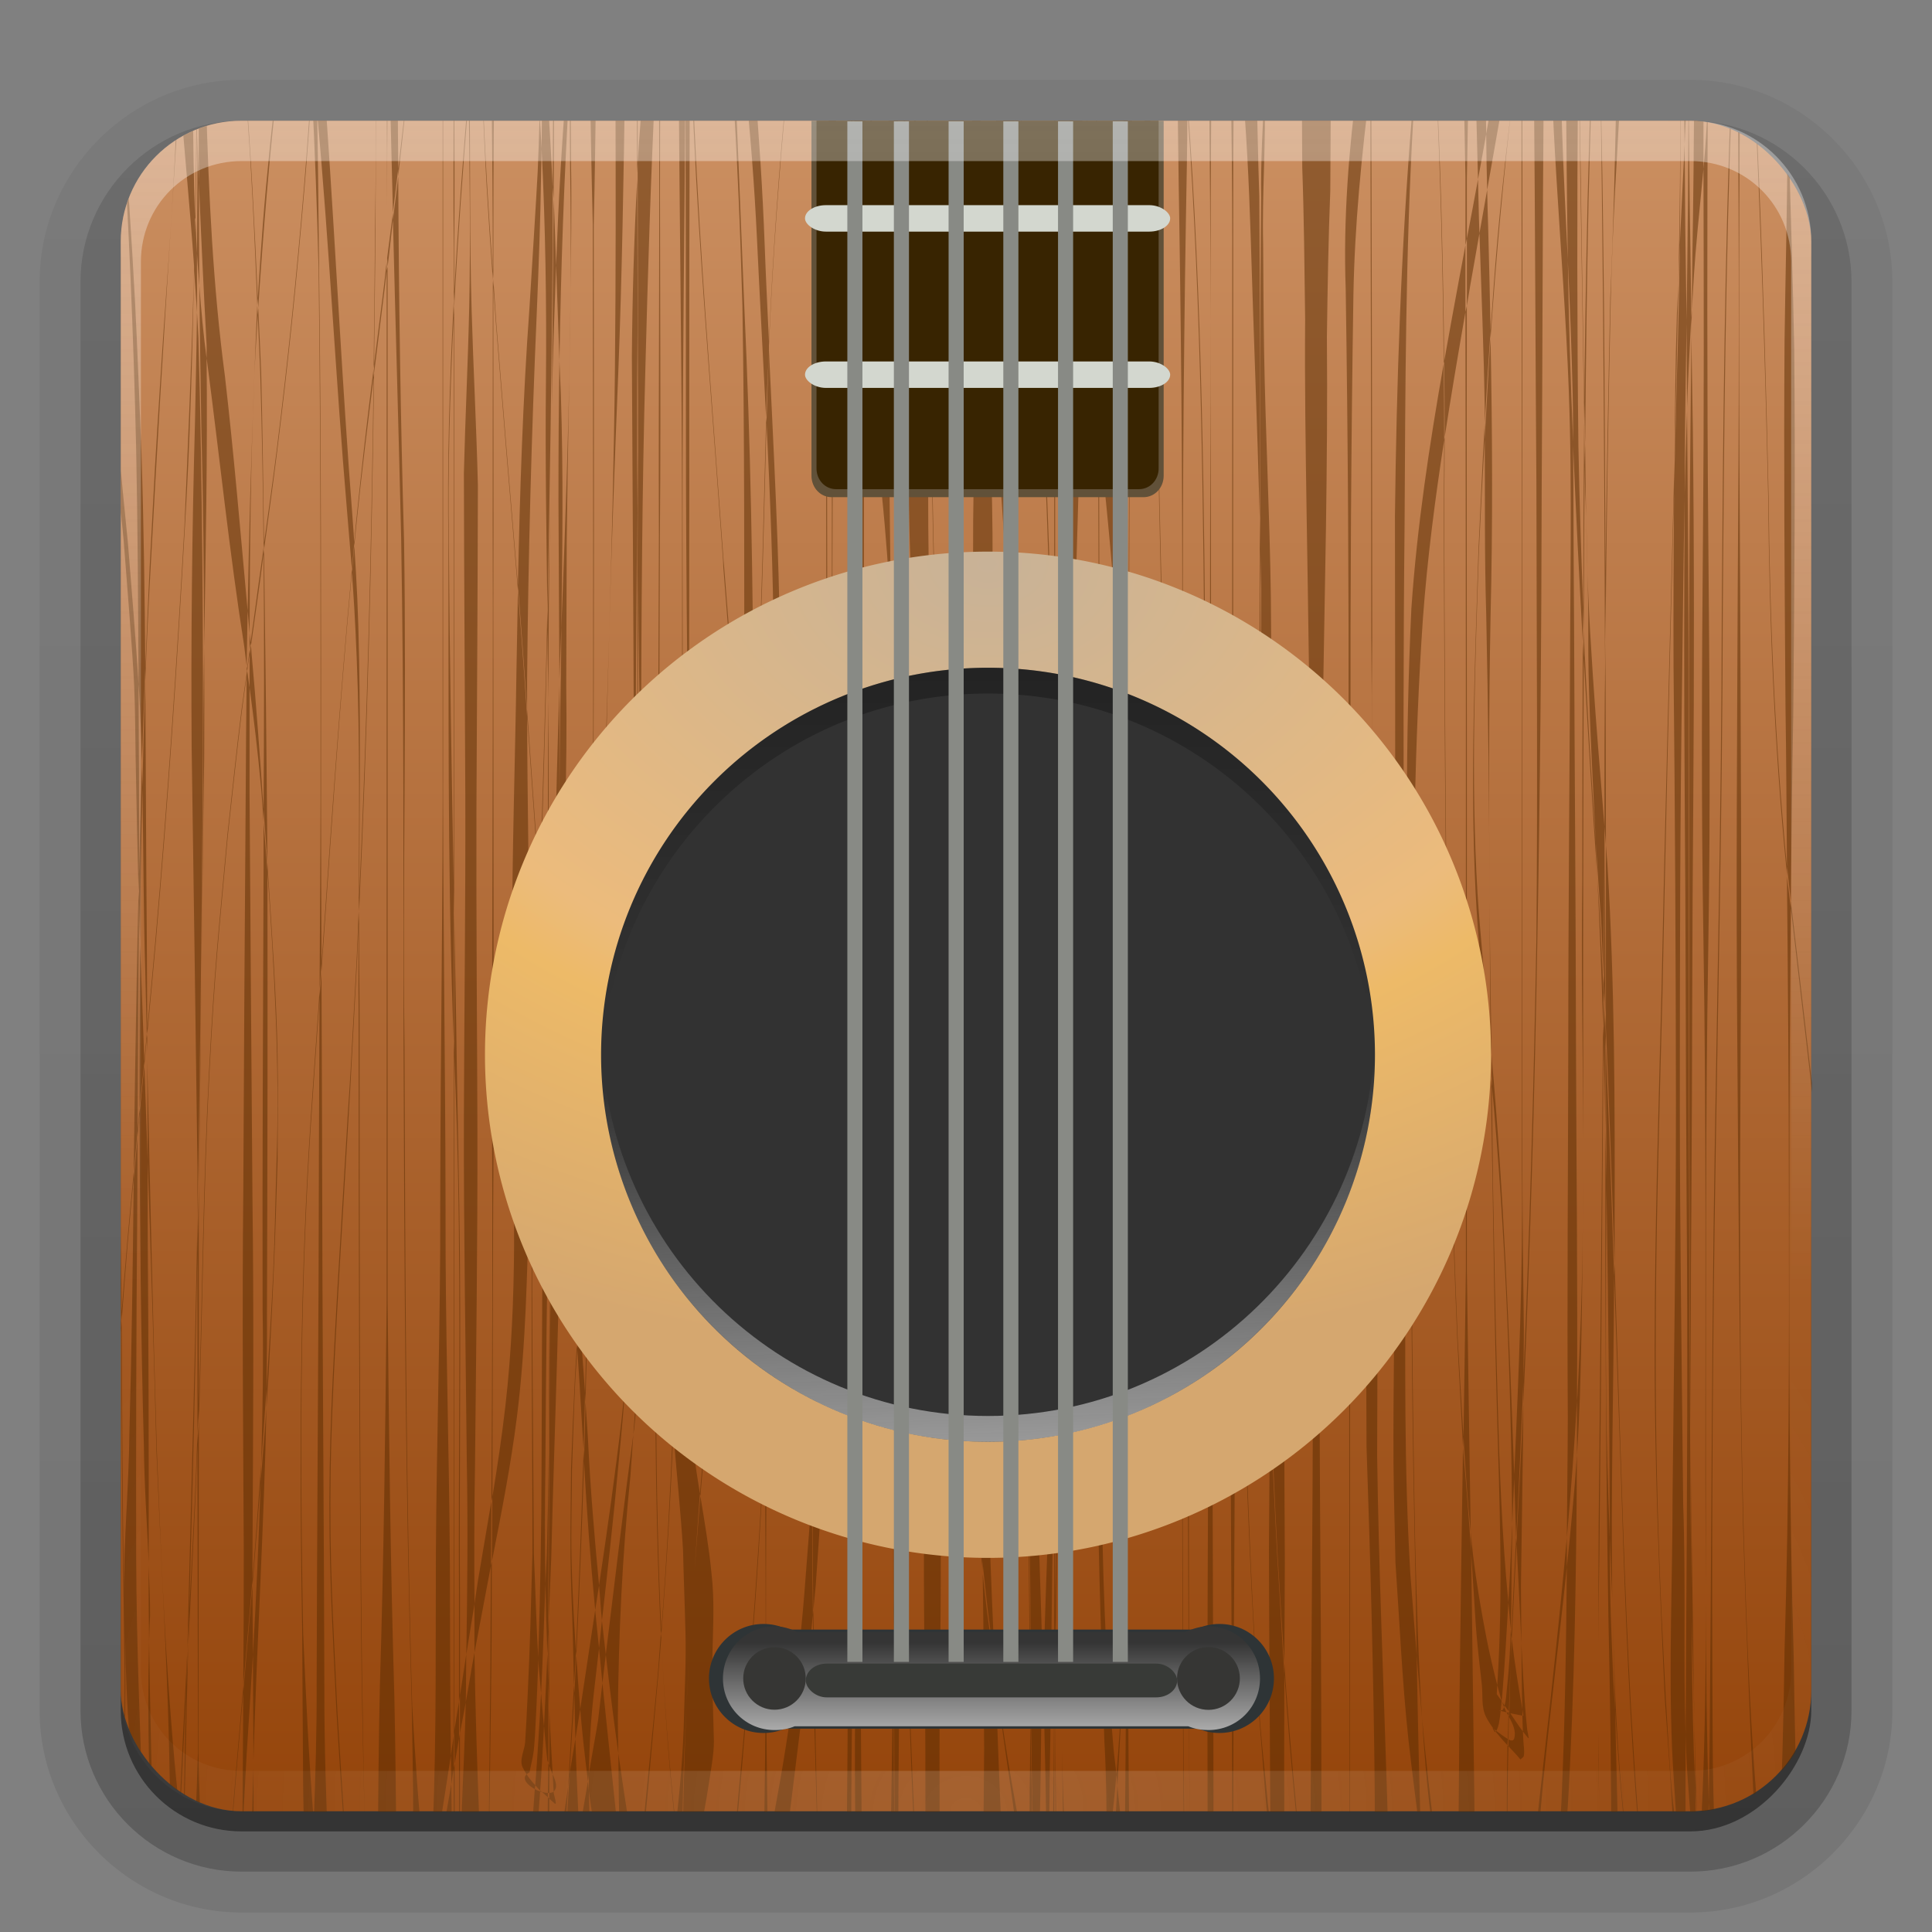<svg height="96" width="96" xmlns="http://www.w3.org/2000/svg" xmlns:xlink="http://www.w3.org/1999/xlink"><rect width="100%" height="100%" fill="#808080" stroke="none"/><linearGradient id="a"><stop offset="0" stop-color="#fefefe"/><stop offset="1" stop-color="#fefefe" stop-opacity="0"/></linearGradient><linearGradient id="b" gradientUnits="userSpaceOnUse" x1="48" x2="48" y1="90" y2="5.988"><stop offset="0" stop-color="#95450b"/><stop offset="1" stop-color="#cb8f61"/></linearGradient><linearGradient id="c" gradientUnits="userSpaceOnUse" x1="36.357" x2="36.357" xlink:href="#a" y1="6" y2="63.893"/><clipPath id="d"><rect height="112.636" rx="8.045" width="112.636" x="27.682" y="7.682"/></clipPath><radialGradient id="e" cx="71.418" cy="32.695" gradientTransform="matrix(-0 1.144 -1.591 -0 100.282 -64.157)" gradientUnits="userSpaceOnUse" r="34.449"><stop offset="0" stop-color="#c8b297"/><stop offset=".564" stop-color="#ecbb7c"/><stop offset=".642" stop-color="#edba68"/><stop offset="1" stop-color="#d5a76f"/></radialGradient><radialGradient id="f" cx="48" cy="90.172" gradientTransform="matrix(1.157 0 0 .996 -7.551 .197)" gradientUnits="userSpaceOnUse" r="42" xlink:href="#a"/><linearGradient id="g" gradientTransform="matrix(1.006 0 0 .994 100 0)" gradientUnits="userSpaceOnUse" x1="45.448" x2="45.448" y1="92.54" y2="7.017"><stop offset="0"/><stop offset="1" stop-opacity=".588"/></linearGradient><linearGradient id="h" gradientTransform="matrix(1.024 0 0 1.012 -1.143 -98.071)" gradientUnits="userSpaceOnUse" x1="32.251" x2="32.251" xlink:href="#g" y1="6.132" y2="90.239"/><linearGradient id="i" gradientTransform="translate(0 -97)" gradientUnits="userSpaceOnUse" x1="32.251" x2="32.251" xlink:href="#g" y1="6.132" y2="90.239"/><linearGradient id="j" gradientTransform="matrix(.641 0 0 .641 7.249 .907)" gradientUnits="userSpaceOnUse" x1="62.638" x2="61.638" xlink:href="#a" y1="94" y2="65.679"/><linearGradient id="k" gradientTransform="matrix(.641 0 0 .641 7.249 .907)" gradientUnits="userSpaceOnUse" x1="60.34" x2="60.34" y1="34" y2="60.063"><stop offset="0"/><stop offset="1" stop-opacity="0"/></linearGradient><linearGradient id="l" gradientUnits="userSpaceOnUse" x1="222.688" x2="222.688" y1="67.047" y2="62.796"><stop offset="0" stop-color="#a8a8a8"/><stop offset="1" stop-color="#353535"/></linearGradient><g fill="url(#h)"><path d="m12-95.031c-5.511 0-10.031 4.52-10.031 10.031v71c0 5.511 4.52 10.031 10.031 10.031h72c5.511 0 10.031-4.52 10.031-10.031v-71c0-5.511-4.52-10.031-10.031-10.031z" opacity=".08" transform="scale(1 -1)"/><path d="m12-94.031c-4.972 0-9.031 4.06-9.031 9.031v71c0 4.972 4.06 9.031 9.031 9.031h72c4.972 0 9.031-4.06 9.031-9.031v-71c0-4.972-4.06-9.031-9.031-9.031z" opacity=".1" transform="scale(1 -1)"/><path d="m12-93c-4.409 0-8 3.591-8 8v71c0 4.409 3.591 8 8 8h72c4.409 0 8-3.591 8-8v-71c0-4.409-3.591-8-8-8z" opacity=".2" transform="scale(1 -1)"/><rect height="85" opacity=".3" rx="7" transform="scale(1 -1)" width="86" x="5" y="-92"/></g><rect fill="url(#i)" height="84" opacity=".45" rx="6" transform="scale(1 -1)" width="84" x="6" y="-91"/><rect fill="url(#b)" height="84" rx="6" width="84" x="6" y="6"/><path clip-path="url(#d)" d="m32.781 5.002c-.053.003-.108.028-.161.032.026.794.068 1.591.096 2.384.007-.689.028-1.377.032-2.066.003.486-.002.976 0 1.462.01-.604.022-1.208.032-1.812zm-.064 2.416c-.024 2.238-.045 4.47-.096 6.707.002.042.031.085.032.127.036-2.096.063-4.198.096-6.294-.007-.18-.026-.36-.032-.54zm-.064 6.834c-.005.297-.027.594-.032.89.008-.339-.008-.678 0-1.017-.102-2.772-.121-5.557-.161-8.329-.002-.255.002-.508 0-.763-.288.024-.556.078-.836.127-.011.17-.021.339-.032.509.312 3.901.689 7.794.965 11.698-.003.106.003.212 0 .318.064.92.143 1.844.193 2.766.015-1.316-.009-2.626 0-3.942-.041-.751-.068-1.505-.096-2.257zm.096 2.257c.039.722.107 1.441.161 2.162-.021-2.288-.029-4.578-.032-6.866-.042-1.036-.058-2.079-.096-3.115.006 2.608-.014 5.212-.032 7.82zm.129-4.705c.148 3.606.316 7.203.514 10.808.004.296-.003.594 0 .89.01.074.022.148.032.223.834 6.325 1.483 12.672 2.476 18.978.069.514.099.847.161 1.303.016-1.233.043-2.454.064-3.687-.477-5.207-.912-10.412-1.511-15.608-.801-6.031-1.079-12.11-1.254-18.183-.01-.509-.023-1.017-.032-1.526h-.064c-.128 0-.259-.005-.386 0-.017 2.267-.003 4.535 0 6.803zm3.247 28.514c.046.497.082.997.129 1.494.015-5.727.074-11.475.322-17.197-.215 5.231-.362 10.469-.45 15.703zm.45-15.703c.058-1.335.146-2.639.225-3.974.049 1.262.116 2.52.161 3.783.121 3.902.186 7.795.225 11.698.014-.105.018-.212.032-.318-.053-3.781-.097-7.568-.193-11.348-.052-1.443-.132-2.88-.193-4.323-.01.159-.022.318-.032.477-.008-.212-.024-.424-.032-.636-.016.244-.015.341-.032.604-.066 1.343-.106 2.694-.161 4.037zm.193-4.641c.012-.193.021-.294.032-.477-.211-4.837-.454-9.67-.836-14.495h-.064c.026.315.07.601.096.922.378 4.679.584 9.364.772 14.05zm.032-.477c.009.212.023.424.032.636.333-5.049.741-10.104 1.318-15.131h-.032c-.166 1.371-.344 2.726-.482 4.101-.455 4.51-.583 6.42-.836 10.395zm.418 16.307c.002.149-.002.296 0 .445.295-2.171.599-4.343.868-6.517.779-6.282 1.303-11.371 1.833-17.674.178-2.111.332-4.244.482-6.358-.004-.085-.028-.169-.032-.254-.155 2.185-.299 4.366-.482 6.548-.53 6.303-1.054 11.392-1.833 17.674-.254 2.047-.558 4.091-.836 6.135zm3.151-30.358c.011-.148.022-.297.032-.445h-.064c.008.149.024.296.032.445zm.032.254c.209 3.96.348 7.93.45 11.889.152 11.811.131 23.632.129 35.444-.005 4.153-.045 8.308-.064 12.461.039-.552.09-1.101.129-1.653-.012-3.593-.032-7.183-.032-10.776.003-11.812.023-23.633-.129-35.444-.033-3.478-.067-6.945-.129-10.427.813 8.819 1.234 17.688 1.993 26.511.139 1.787.241 2.778.322 3.846.056-.594.102-1.187.161-1.78-.04-.613-.079-.98-.129-1.78-.68-8.738-1.098-17.514-1.704-26.257-.071-.915-.165-1.821-.257-2.734h-.418c.018.719.019 1.442.032 2.162-.081-.726-.194-1.438-.289-2.162-.017.233-.048.467-.064.699zm2.829 30.072c.005.076-.005.148 0 .223.044-.444.083-.892.129-1.335.389-3.818.769-6.785 1.157-9.886.003-.202-.003-.402 0-.604-.418 3.319-.779 6.421-1.19 10.458-.039.381-.059.763-.096 1.144zm1.286-11.603c.011-.091.021-.195.032-.286.037-3.002.069-5.994.096-8.996.004-3.294.044-6.592.064-9.886h-.032c-0 3.285-.018 6.569-.064 9.854-.028 3.108-.057 6.206-.096 9.314zm.032-.286c-.003.202.003.402 0 .604.204-1.624.395-3.18.643-5.15.078-.553.12-1.1.193-1.653 0-.201-0-.403 0-.604-.115.923-.041.484-.257 2.225-.22 1.751-.394 3.115-.579 4.577zm.836-6.199c-.002.994-0 1.995 0 2.988.001 8.26-.001 16.503 0 24.763.002 13.61-.001 27.238 0 40.848-.089 8.534-.184 17.058-.45 25.589-.081 3.707-.118 7.419-.129 11.126h1.222c-.019-3.448-.057-6.883-.129-10.331-.26-8.782-.361-17.568-.45-26.352-.001-13.61.002-27.206 0-40.816-.001-8.26.001-16.535 0-24.795-0-1.104.003-2.202 0-3.306-.013.097-.051.189-.064.286zm.064-.286c.136-1.042.231-2.072.354-3.115-.004-.159.004-.318 0-.477-.049.399-.241 1.865-.386 3.02.001.191.032.381.032.572zm.354-3.592c.049-.398.306-2.492.354-2.925-.006-1.483-.032-2.967-.032-4.45-.002-.476-.003-.954 0-1.43h-.514c.006.338-.005.68 0 1.017.059 2.598.13 5.191.193 7.788zm.354-2.925c.001.169-.001.339 0 .509.236-2.121.465-4.269.707-6.389h-.032c-.045.371-.086.741-.129 1.113-.429 3.741-.466 4.046-.547 4.768zm0 .509c-.108.965-.24 1.928-.354 2.893.172 7.05.383 14.089.547 21.139.198 11.301.14 22.616.161 33.918.049 14.641.118 29.295.547 43.931.125 7.466.081 4.964.096 9.727h.675c-.351-3.221-.549-6.453-.74-9.695-.429-14.636-.465-29.29-.514-43.931-.136-11.259.148-22.501-.032-33.759-.234-8.069-.349-16.151-.386-24.223zm-1.608 13.097c-.011.09-.021.196-.032.286-.149 11.552-.439 23.107-.965 34.649-.002.307.001.614 0 .922.558-11.945.845-23.902.997-35.857zm-.997 35.857c-.012.265-.019.53-.032.795.001-.275-.001-.551 0-.826-.049 1.049-.075 2.098-.129 3.147-.804 14.844-.127 2.323-.997 17.134-.286 4.874-.737 12.054-.804 16.943-.087 6.334.161 9.803.45 16.085.154 2.497.307 5.007.482 7.502.062.882.108 1.182.161 1.875h.032c-.227-3.112-.42-6.24-.611-9.346-.289-6.281-.537-9.752-.45-16.085.067-4.891.518-12.068.804-16.943.87-14.825.16-2.276.965-17.134.039-.763.06-1.526.096-2.289-.007 1.938-.018 3.879 0 5.817.003 14.61.023 29.195.193 43.804.061 4.055.159 8.121.257 12.175-.098-4.123-.152-7.275-.225-12.111-.17-14.609-.158-29.226-.161-43.836-.025-2.236-.041-4.471-.032-6.707zm-.032-.032c.014-.297.019-.593.032-.89.026-5.258.094-10.511 0-15.767-.061-3.455-.158-5.117-.322-7.661-.058.591-.105 1.189-.161 1.78.115 1.554.215 3.056.322 5.722.224 5.6.154 11.212.129 16.816zm-.45-22.538c-.004-.061.005-.161 0-.223-.823 8.752-1.411 17.521-2.026 26.289.001.17-.001.339 0 .509.624-8.857 1.198-17.733 2.026-26.575zm-2.026 26.575c-.04.572-.088 1.145-.129 1.717-.029 6.155-.053 12.314-.064 18.469-.041 9.117-.108 18.221-.129 27.338.01 3.02-.076 6.043-.193 9.06.056.692.13 1.375.193 2.066h.772c-.139-3.556-.264-7.122-.257-10.681-.021-9.195-.093-18.397-.129-27.592-.008-6.793-.041-13.583-.064-20.376zm-.514 56.583c-.334-4.163-.521-8.322-.707-12.493-.163-8.829-.215-17.685.129-26.511.225-5.791.529-9.457.932-15.258.015-.201.018-.403.032-.604.001-.191-.001-.382 0-.572-.026.371-.037.742-.064 1.113-.403 5.8-.707 9.5-.932 15.29-.343 8.823-.302 17.653-.161 26.48.008 1.251.048 8.787.064 10.268.016 1.451.061 2.904.096 4.355h.514c.03-.69.07-1.376.096-2.066zm-3.312-84.684c-.014.105-.018.212-.032.318.053 5.658.036 11.317 0 16.975.082 1.188.178 2.371.257 3.56-.053-6.957-.13-13.896-.225-20.853zm.225 20.853c.001.18-.001.36 0 .54-.074-1.069-.178-2.142-.257-3.211-.007 1.025.008 2.059 0 3.083-.033 9.79-.088 19.583-.064 29.372.062 3.428.004 6.843-.096 10.268.124-1.675.246-3.347.354-5.023.026-1.674.043-3.348.032-5.023.037-9.8.048-19.604.032-29.404.444 6.393.825 12.789.611 19.2-.08 2.476-.114 4.963-.225 7.438-.116 2.597-.283 5.194-.45 7.788-.007.424.009.848 0 1.272.201-3.006.348-6.017.482-9.028.111-2.475.177-4.962.257-7.438.007-2.322.043-4.64 0-6.962-.073-3.965-.38-8.335-.643-12.302-.013-.191-.019-.381-.032-.572zm-.064 36.302c-.111 1.656-.26 3.304-.386 4.959-.129 3.827-.291 7.652-.514 11.476.01 2.344.016 4.681.032 7.025.228-7.816.709-15.643.868-23.46zm-.9 16.434c-.007-1.539-.032-3.07-.032-4.609-.198 2.362-.405 4.728-.611 7.089-.02 3.293-.044 6.594-.064 9.886.021-.518.036-.909.064-1.526.065-1.396.153-2.8.225-4.196.134-2.211.289-4.432.418-6.644zm-.707 12.366c-.011.27-.022.542-.032.795h.032c.002-.265-.002-.53 0-.795zm.064-9.886c.001-.138-.001-.276 0-.413-.321 3.695-.628 7.399-.932 11.094h.032c.293-3.558.591-7.124.9-10.681zm0-.413c.204-2.351.415-4.706.611-7.057 0-.456-.001-.91 0-1.367.039-7.98.102-15.988 0-23.968-.063-8.946-.14-17.884-.193-26.829-.002-2.418.001-4.829 0-7.248-.048-.356-.109-.731-.161-1.113-.007.053-.025.106-.032.159-.115.839-.248 1.671-.354 2.511-.345 2.751-.624 5.51-.932 8.265-.64 7.055-.852 8.718-1.222 15.735-.39 7.4-.443 14.814-.675 22.22.002-4.916-.014-9.834 0-14.75-.025 1.56-.068 3.113-.096 4.673.008 3.984-.001 7.968 0 11.952.019-.522.08-1.036.096-1.558-0.0.254 0.0.509 0 .763.261-7.754.299-15.52.707-23.269.37-7.017.582-8.68 1.222-15.735.308-2.755.588-5.514.932-8.265.099-.787.214-1.566.322-2.352-.032 2.594-.049 5.194-.064 7.788-.067 8.849-.119 17.694-.161 26.543-.084 7.989-.009 15.979.032 23.968.005 2.975-.015 5.958-.032 8.932zm-2.958-17.611c-.017.52-.077 1.038-.096 1.558.001 6.835.032 13.669.032 20.503-.096 2.847-.129 4.348-.289 6.612.189.014.387.029.579.032-.126-2.205-.227-4.404-.257-6.612 0-7.363.03-14.729.032-22.093zm-.096 1.558c-0-.254 0-.509 0-.763-.066 1.84-.125 3.66-.225 5.499-.097 2.104-.213 4.222-.322 6.326-.026.997-.04 1.269-.064 2.225.006-.03.007.393.418-8.487.087-1.598.133-3.201.193-4.8zm-.611 13.287c-.002.01-.086 2.056-.129 2.893-.032 1.277-.088 3.385-.096 3.783-.04 1.836-.062 4.114-.096 6.326.011.074.021.148.032.223.035-2.283.088-4.625.129-6.517.015-.707.086-3.827.161-6.707zm-.289 13.224c-.003.189.003.35 0 .54.032.005.064-.004.096 0-.028-.183-.07-.36-.096-.54zm-.032-.223c-.073-.511-.163-1.026-.225-1.526-.031.743-.037 1.482-.064 2.225.097.018.192.017.289.032.004-.257-.004-.475 0-.731zm-.225-1.526c.073-1.741.172-3.473.257-5.213.171-3.481.111-2.395.161-3.37.021-.826.038-1.42.064-2.448-.183 3.55-.367 7.098-.514 10.649.015.126.016.255.032.381zm-.032-.381c-.258-2.15-.433-4.258-.611-6.58-.443-5.771-.661-11.544-.9-17.325-.269-8.685-.453-17.379-.643-26.066.004 2.247.025 4.492.032 6.739.211 6.428.412 12.865.579 19.295.237 5.745.568 11.483.772 17.229.108 3.062.122 6.125.225 9.187.148.036.299.067.45.095.008-.215-.009-.213 0-.445.027-.711.067-1.419.096-2.13zm-2.122-43.232c-.07-2.129-.15-4.261-.225-6.389-.103 1.071-.219 2.14-.322 3.211.027 7.362.083 14.733.289 22.093.024 2.599.21 5.191.322 7.788.013-7.228-.01-14.452-.064-21.68-.011-1.675.005-3.348 0-5.023zm-.547-3.179c-0-.117 0-.233 0-.35-.048.498-.081.996-.129 1.494-.001.138.001.275 0 .413.049-.518.079-1.04.129-1.558zm-.129 1.558c-.087.92-.172 1.845-.257 2.766-.059 5.66-.134 11.317-.289 16.975-.034 3.558-.389 7.123-.354 10.681-.112-6.056-.119-12.095-.161-18.151-.012.159-.02.318-.032.477.039 6.038.043 12.082.161 18.119.02 2.107.072 4.219.064 6.326-.01 2.868-.12 5.747-.193 8.615.019.014.045.018.064.032.052-1.78.095-3.559.129-5.34.057-2.461.077-4.914.032-7.375.028 1.397.062 2.8.129 4.196.098 2.062.459 6.659.74 9.187.008.004.024-.004.032 0 .114.061.236.102.354.159-.208-6.267-.494-12.517-.514-18.787-.012-7.268.002-14.538.064-21.807.015-2.024.024-4.048.032-6.072zm-1.093 12.747c-.001-.213.002-.423 0-.636-.112 1.495-.238 2.987-.354 4.482-.129 3.053-.303 6.132-.386 9.187-.175 6.406.034 12.824-.161 19.232.06.058.132.103.193.159-.1-3.67-.085-7.36-.064-11.03.016-2.78.021-5.549.096-8.329.083-3.054.256-6.102.386-9.155.101-1.304.192-2.606.289-3.91zm0-.636c.012-.159.02-.318.032-.477-.032-4.288-.081-8.587-.225-12.874-.164-4.88-.482-10.362-.74-15.258-.117-2.174-.239-4.374-.354-6.548-.088-1.673-.182-3.318-.257-4.991 0.0.36-0.0.72 0 1.081.204 3.469.42 6.955.579 10.427.257 4.895.575 10.379.74 15.258.15 4.463.194 8.918.225 13.383zm-1.543-39.068c-.013-.222-.019-.446-.032-.668.012 14.268.002 28.519 0 42.787.026 2.391.047 4.794.032 7.184-.013-2.377.007-4.775.032-7.152.002-14.056-.021-28.096-.032-42.151zm-.032-.668c-0-.371 0-.742 0-1.113-.235-5.862-.22-11.745-.289-17.611-.047-6.747-.089-13.502-.064-20.249-.288.391-.549.804-.772 1.24.013 6.156.044 12.314.193 18.469.182 6.429.554 12.844.932 19.264zm-.354-38.972c.079 1.741.199 3.504.289 5.245-.006-1.209-.046-3.208-.064-5.531-.075.094-.154.189-.225.286zm.289 5.245c.001.188-.001.722 0 .858.048 8.83.05 17.681.064 26.511.002 1.749-.002 3.496 0 5.245.009.234.022.465.032.699-.002-1.972.002-3.941 0-5.913-.014-8.83-.017-17.681-.064-26.511.118 2.173.249 4.315.418 6.485.283 3.639.508 5.665.868 9.314.16 1.622.326 3.241.482 4.864.165 2.125.614 7.617.707 9.759.069 1.592.068 3.175.096 4.768.054 2.964.114 5.937.193 8.901.009-.392.022-.784.032-1.176.002-.318-.003-.636 0-.954.017-3.884-.014-7.782-.032-11.666-.152-2.624-.507-6.946-.707-9.409-.941-9.055-1.551-18.115-1.833-27.211-.004-.159.003-.318 0-.477-.09.102-.171.212-.257.318.02 3.056.031 6.175.032 6.326-.013-.243-.019-.489-.032-.731zm2.797 31.184c.006.106.027.281.032.381.085 1.563.154 3.141.193 4.705.066-2.046.146-4.089.225-6.135-.039-4.795-.1-9.607-.257-14.4-.106-2.621-.284-7.262-.418-9.854-.226-4.378-.542-8.756-.836-13.129-.019.014-.046.018-.064.032.461 7.557.795 15.128.965 22.697.105 5.238.136 10.464.161 15.703zm.45-1.049c.002.276-.002.551 0 .826.092-2.508.214-5.027.354-7.534.404-7.601.863-15.196 1.35-22.792-.2 3.114-.446 6.236-.643 9.346-.459 7.234-.389 6.205-.772 13.415-.106 2.246-.202 4.492-.289 6.739zm1.704-29.499c.193-2.998.384-5.998.579-8.996-.014-.17-.019-.339-.032-.509-.033.006-.063.025-.096.032-.001.053.001.106 0 .159-.084 3.115-.25 6.2-.45 9.314zm-1.704 30.326c-.088 2.378-.14 4.741-.193 7.121.073 4.09.064 8.181.193 12.27.032 1.368.066 2.732.096 4.101.01-.106.022-.212.032-.318-.007-3.626-.033-7.277-.064-10.903-.028-4.095-.034-8.175-.064-12.27zm.129 23.174c0.0.127-0.0.255 0 .381.199-2.09.396-4.171.579-6.262.799-9.162 1.409-18.349 1.929-27.529.344-5.689.496-11.374.611-17.07-.161 5.683-.393 11.36-.643 17.038-.52 9.18-1.13 18.335-1.929 27.497-.173 1.979-.359 3.967-.547 5.944zm0 .381c-.008.085-.024.169-.032.254.006.286.026.572.032.858-.001-.37.001-.743 0-1.113zm-.032.254c-.002-.106.002-.212 0-.318-.058.613-.102 1.231-.161 1.844.003.095-.003.191 0 .286.058-.604.103-1.207.161-1.812zm-.161 1.526c-.073-2.065-.147-4.134-.225-6.199-.021-.51-.046-1.016-.064-1.526-.02 2.796-.031 5.596-.032 8.392.003.826-.003 1.653 0 2.479.101-1.049.221-2.098.322-3.147zm-.129-18.215c-.008-.455-.022-.912-.032-1.367-.075 2.364-.134 4.724-.193 7.089-.004.615.004 1.229 0 1.844.024.86.034 1.715.064 2.575.026-3.381.085-6.76.161-10.14zm-.225 7.566c-.006-.223-.026-.444-.032-.668-.094 3.913-.161 7.817-.225 11.73-.036 2.317-.072 4.645-.096 6.962.085-.913.17-1.821.257-2.734.019-5.097.067-10.193.096-15.29zm-.354 18.024c-.14 1.507-.289 3.006-.418 4.514-.137 1.6-.265 3.199-.386 4.8.002.212-.002.424 0 .636.135-1.792.264-3.582.418-5.372.118-1.376.259-2.757.386-4.132.002-.148-.002-.297 0-.445zm3.569 31.884c.046-.888.083-1.782.129-2.67.1-3.861.202-7.724.225-8.615.137-5.051.228-10.112.322-15.163-.002-.805.002-1.611 0-2.416-.101 5.847-.227 11.701-.386 17.547-.03 1.166-.167 6.565-.289 11.317zm.675-28.864c.166-9.604.288-19.226.354-28.832.04-9.92-.015-19.837-.289-29.754-.024-.561-.066-1.124-.096-1.685-.027 2.39-.085 4.794-.129 7.184-.2 7.27-.275 14.535-.225 21.807.132 9.317.27 18.624.386 27.942.003 1.113-.003 2.225 0 3.338zm.096-2.257c.075-4.643.112-9.279.161-13.923-.059 4.306-.106 8.6-.161 12.906-.001.339.001.678 0 1.017zm.161-13.923c.065-4.805.123-9.595.193-14.4.017-2.456.01-4.919 0-7.375-.045 3.058-.079 6.128-.064 9.187-.029 4.197-.084 8.391-.129 12.588zm.193-21.775c.094-6.423.231-12.84.161-19.264-.219-1.612-.361-3.212-.482-4.832.029 3.093.073 6.189.129 9.282.13 4.932.173 9.88.193 14.813zm2.862 1.558c.051-.372.108-.741.161-1.113 0-.095-0-.191 0-.286-.058.414-.104.826-.161 1.24.007.054-.007.105 0 .159zm0-.159c-.007-.056-.025-.103-.032-.159-.002.128.002.254 0 .381.01-.074.022-.148.032-.223zm.161-1.24c.022-.159.042-.318.064-.477-.02-.212-.044-.424-.064-.636-.001.371.001.741 0 1.113zm.064-.477c.006.064.026.127.032.191.195-1.379.388-2.753.579-4.132.086-.646.17-1.293.257-1.939-.001-.148.002-.297 0-.445-.105.773-.219 1.547-.322 2.321-.184 1.328-.358 2.678-.547 4.005zm.032.191c-.027.192-.069.38-.096.572-.001.742-0 1.483 0 2.225.286 2.129.527 4.05.772 6.739.068.749.105 1.507.161 2.257.002-.296-.002-.594 0-.89-.241-3.478-.485-6.953-.804-10.427-.015-.158-.017-.318-.032-.477zm.096 62.209c-0.0.127-0.0.254 0 .381.192-2.291.373-4.574.547-6.866.014-.404.02-.804.032-1.208-.19 2.568-.364 5.126-.579 7.693zm8.938-99.847c.004.339-.003.678 0 1.017.019 2.442.037 4.87.032 7.311-.005-2.421.011-4.859.032-7.279.003-.351-.005-.698 0-1.049h-.064zm3.73 0c-0 1.328.001 2.646 0 3.974-.006 13.345.001 26.708 0 40.053.03 10.273-.148 20.53-.161 30.803.028 7.739-.241 15.468-.289 23.205-.023 6.019.04 12.039-.193 18.056-.049.631-.08 1.274-.129 1.907h.322c.325-2.141.67-4.28.997-6.421-.055-4.246-.053-8.5-.064-12.747-.049-7.904-.315-15.809-.289-23.714-.013-10.357-.191-20.7-.161-31.057.001-13.345-.006-26.708 0-40.053.001-1.339 0-2.665 0-4.005h-.032zm.547 111.577c.008.634.02 1.273.032 1.907.062-.36.098-.721.161-1.081-.001-.72.001-1.442 0-2.162-.068.444-.125.891-.193 1.335zm.193-1.335c.015-.095.018-.191.032-.286-.003-2.798.002-5.594 0-8.392-.003-12.221-.002-24.463 0-36.684-.011-.285-.02-.579-.032-.89-.002 12.505-.003 25.005 0 37.51.002 2.91-.003 5.832 0 8.742zm0-46.252c0-1.876-0-3.751 0-5.627 0-1.568-0-3.136 0-4.705-.139-7.589-.277-15.17-.322-22.76-.081-5.065.068-10.138.322-15.195 0-.339-0-.678 0-1.017-.287 5.385-.439 10.786-.354 16.18.025 10.464-.066 20.914.289 31.375.029.757.041 1.136.064 1.748zm0-49.303c.011-.202.021-.402.032-.604 0-.943-0-1.886 0-2.829.033-3.753.016-7.499 0-11.253h-.032c-.015 3.746-.031 7.476 0 11.221-0 1.155 0 2.31 0 3.465zm.032-.604c-0.0.318 0.0.636 0 .954.242-4.629.585-9.239.965-13.86-.002-.212.002-.423 0-.636-.373 4.506-.716 9.028-.965 13.542zm.965-13.542c.015-.181.049-.36.064-.54h-.064c.002.18-.002.36 0 .54zm.064-.54c.002.201-.002.402 0 .604.017-.201.048-.403.064-.604zm0 .604c-.016.191-.049.382-.064.572.048 4.649.134 9.306.032 13.955-.081 3.685-.265 7.345-.354 11.031.014 7.192.066 14.392.096 21.584.02 7.142-.076 14.283-.096 21.425-.017 7.571.119 15.158.193 22.729.078 4.322.041 8.617-.032 12.938.176-1.122.367-2.248.547-3.37-.022-3.043-.023-6.08.032-9.123.074-7.467.178-14.943.161-22.411-.02-7.195-.087-14.389-.064-21.584.035-7.136.083-14.258.096-21.393-.096-3.896-.307-7.803-.418-11.698-.14-4.888-.083-9.765-.129-14.654zm.322 100.864c.008 1.084-.016 2.158 0 3.242.265-1.418.54-2.843.804-4.26.098-.509.19-1.017.289-1.526.009-1.43.023-2.861.032-4.291-.295 1.773-.607 3.541-.9 5.309-.082.507-.144 1.019-.225 1.526zm1.125-6.834c.016-.096.048-.19.064-.286.035-8.549.021-17.105.096-25.653-.007-11.194-.031-22.374-.032-33.568.027-7.123-.002-14.238 0-21.362-.012-.17-.021-.283-.032-.445.004 7.26-.028 14.515 0 21.775.002 11.171-.049 22.334-.064 33.505.061 8.677.021 17.357-.032 26.035zm.096-81.314c-0-.201 0-.403 0-.604-.312-4.433-.492-7.107-.707-12.715h-.032c.225 5.855.393 8.378.74 13.319zm0-.604c.011.164.02.306.032.477.003-4.329.003-8.673.064-13.001.002-.064-.002-.127 0-.191h-.193c0.0.011-0.0.021 0 .032.059 4.222.092 8.461.096 12.683zm.032.477c-0.0.191 0.0.382 0 .572.061.874.084 1.171.161 2.289.239 2.9.467 5.81.707 8.71.302 3.649.547 6.419.772 9.219.002-.116-.002-.233 0-.35-.216-2.674-.45-5.342-.74-8.837-.24-2.9-.468-5.81-.707-8.71-.097-1.413-.12-1.853-.193-2.893zm1.64 20.44c.18 2.229.341 4.454.547 7.343.021.297.043.593.064.89-0-.699-.005-1.399 0-2.098.078-8.097.29-16.196.643-24.286.133-3.326.238-5.909.289-9.25.009-.562.026-1.123.032-1.685-.037-.753-.084-1.505-.129-2.257-.033 1.244-.072 2.506-.129 3.751-.052 1.146-.472 7.834-.547 9.06-.449 6.172-.642 12.348-.772 18.533zm1.447-31.343c.02-.764.019-1.525.032-2.289h-.193c.053.761.116 1.528.161 2.289zm.129 2.257c.257 5.177.338 10.362.289 15.544-.054 5.068.033 10.127.096 15.195.171-8.112.283-16.236.354-24.35.007-1.272-.006-2.543 0-3.815-.115-2.375-.236-4.749-.418-7.121h-.289c-.002 1.517-.015 3.029-.032 4.546zm.74 2.575c.012.255.053.508.064.763.017-2.629.025-5.254.032-7.883h-.064c-.009 2.374-.02 4.747-.032 7.121zm.064.763c-.006 1.028-.024 2.055-.032 3.083-.031 3.58-.049 7.164-.096 10.744.068-3.135.173-6.276.289-9.409-.055-1.472-.093-2.947-.161-4.419zm.161 4.419c.08 2.116.148 4.242.225 6.358.095-6.117.304-12.235.675-18.342.006 1.759.026 3.517.032 5.277.043 2.855.057 5.728.032 8.583.032-2.844.081-5.706.032-8.551-.006-1.876-.026-3.751-.032-5.627h-.032c-.008.113-.024.137-.032.254-0-.085 0-.17 0-.254h-.193c-.009.107.009.015 0 .127-.335 4.047-.556 8.12-.707 12.175zm.965 1.876c-.065 7.417-.329 14.807-.611 22.22-.015 1.042-.019 2.074-.032 3.115-.014 1.229-.054 2.458-.064 3.687-.002.226-.023 2.049-.032 3.878.005 1.292.028 2.586.032 3.878.013 2.17.023 4.346.032 6.517.246-5.747.469-11.475.386-17.229.002-.493.03-9.25.032-9.505.054-5.519.195-11.043.257-16.562zm-.675 43.296c-.123 2.884-.223 5.762-.322 8.646-.062-.595-.134-1.185-.193-1.78-.007.211.007.424 0 .636.054.613.105 1.231.161 1.844.007-.212.025-.424.032-.636.028.267.187 1.852.322 3.083.021-3.936.016-7.858 0-11.793zm0 11.793c-.003.605.004 1.207 0 1.812.296 3.191.576 6.375.836 9.568.121 1.482.186 2.512.257 3.592.043-.691.104-1.343.161-2.225-.151-1.972-.32-3.943-.514-5.913-.066-.669-.441-4.105-.74-6.834zm1.254 12.747c.212-3.276.464-6.928.547-8.233.055-.878.109-1.761.161-2.638.004-.265-.003-.53 0-.795-.065 1.124-.122 2.245-.193 3.37-.083 1.308-.302 5.011-.514 8.297zm.707-11.666c.024-.413.041-.826.064-1.24.073-6.023.125-12.033.161-18.056.058-13.804.044-27.615.032-41.42.079-3.213.11-6.419.161-9.632h-.418c.055 3.2.111 6.401.193 9.6.012 13.805.058 27.584 0 41.388-.039 6.446-.11 12.913-.193 19.359zm.064-1.24c-.004.286.004.573 0 .858.3-5.221.565-10.445.772-15.672.158-5.811.282-11.609.45-17.42-.171 5.794-.388 11.593-.514 17.388-.196 4.958-.429 9.893-.707 14.845zm0 .858c-.022.391-.041.785-.064 1.176-.072 5.426-.179 10.851-.322 16.276.013.201.02.403.032.604.162-6.018.278-12.036.354-18.056zm-.354 18.056c-.035 1.294-.056 2.584-.096 3.878-.013-.245-.021-.486-.032-.731-.136 4.486-.304 8.962-.514 13.446.006.096.026.19.032.286.204-4.304.381-8.6.514-12.906.171 3.302.429 6.595.74 9.886.083-.55.175-1.103.257-1.653-.309-3.252-.582-6.494-.74-9.759-.047-.818-.111-1.631-.161-2.448zm.9 12.207c.074.783.11 1.57.193 2.352.389-3.44.779-6.883 1.093-10.331.221-2.236.412-4.465.579-6.707-.102 1.12-.225 2.24-.354 3.56-.432 3.725-.958 7.417-1.511 11.126zm.193 2.352c-.07.615-.124 1.229-.193 1.844.078.772.145 1.549.225 2.321.077-.635.148-1.272.225-1.907-.086-.751-.178-1.505-.257-2.257zm.257 2.257c.252 2.194.529 4.393.836 6.58-.011-.86-.037-1.715-.032-2.575.046-5.312.294-10.606.836-15.894.075-.92.124-1.845.193-2.766-.651 4.877-1.241 9.771-1.833 14.654zm1.833-14.654c.018-.138.046-.275.064-.413.317-3.469.401-3.737.482-7.248.025-1.072.033-2.139.032-3.211-.013.749-.035 1.431-.064 2.321-.095 2.854-.302 5.705-.514 8.551zm.579-10.872c.033-1.856.029-3.577.032-5.785.002-1.34-.001-2.665 0-4.005-.013-4.872-.065-9.75-.096-14.623-.067-1.016-.143-2.035-.193-3.052.014 4.288.044 8.555.064 12.842-.037 4.872.19 9.751.193 14.623zm-.257-27.465c-.021-6.348-.005-12.694 0-19.041.022 4.577.092 9.157.193 13.732.002-.961-.007-1.931 0-2.893.026-8.175.064-16.336.289-24.509.166-6.376.358-12.766.675-19.136h-.772c-.16 1.84-.311 3.689-.418 5.531.015 8.77.032 17.55.032 26.321-.009-2.394-.031-4.791-.032-7.184-.005 1.332-.023 2.674-.032 4.005-0 1.049 0 2.098 0 3.147.005 6.003.021 11.989 0 17.992.023.678.031 1.357.064 2.034zm-.064-2.034c-.014-.424-.055-.847-.064-1.272-.07-6.627.018-13.241.064-19.868 0-3.983.002-7.97 0-11.952.028 2.653.041 5.294.032 7.947-.001-2.637.002-5.278 0-7.915-.003-3.389-.02-6.783-.032-10.172-.209 3.924-.324 7.862-.354 11.793.04 8.302.102 16.588.129 24.89.066 8.567-.046 17.15-.064 25.717.001 1.341-.002 2.664 0 4.005.005 3.144.037 4.968-.096 8.106.272-5.521.173-11.037.289-16.562.025-4.902.079-9.816.096-14.718zm-.386 31.28c-.029.689-.088 1.378-.129 2.066.028-.407.071-.762.096-1.208.016-.286.018-.572.032-.858zm.418-75.561c-.003-1.843.005-3.688 0-5.531h-.064c.005 2.044.029 4.091.032 6.135.011-.202.02-.402.032-.604zm.225 41.007c-.006 2.786-.018 5.574 0 8.36.255 3.849.576 7.688.804 11.539.026.437.116 2.161.193 3.846.017-2.396.018-4.788.032-7.184-.418-4.743-.808-9.484-.997-14.241-.02-.771-.015-1.549-.032-2.321zm1.029 16.562c.02.222.045.445.064.668.069-11.142.13-22.299.161-33.441.093-10.115-.046-20.211.032-30.326h-.096c.068 10.103-.04 20.191 0 30.294-.03 10.93-.094 21.875-.161 32.805zm.064.668c-.016 2.576-.014 5.148-.032 7.725.04.875.084 1.943.096 2.225.287 3.828.398 7.677.643 11.507.096 1.497.213 2.986.322 4.482.141-3.463.244-6.93.322-10.395-.139-1.638-.279-3.292-.45-4.927-.259-3.55-.587-7.071-.9-10.617zm1.35 15.544c.008.096.024.19.032.286.097-4.232.173-8.452.225-12.683.11-12.666.073-25.352.064-38.019-.003-9.637.139-19.259.193-28.895h-.45c.063 9.621.209 19.243.225 28.864.009 12.666.014 25.353-.096 38.019-.051 4.147-.1 8.282-.193 12.429zm.514-79.312c.019 7.63.031 15.257.032 22.887 0 10.647.126 21.302.322 31.947.223 8.79.311 17.574.836 26.352.051 1.468-.078 1.761.675 2.416.006-.075.026-.148.032-.223-.142-.125-.249-.226-.418-.381-.093-.085.212-.138.257-.254.109-.281.138-.594.193-.89.092-.492.154-.973.225-1.462-.074.847-.149 1.697-.225 2.543-.013.148-.019.297-.032.445.011.01.021.022.032.032.012-.135.021-.311.032-.445.093-1.036.167-2.079.257-3.115.014-.097.051-.189.064-.286-.004-.023-.028-.041-.032-.064-.007-.041.007-.086 0-.127-1.401-8.08-1.625-16.333-1.833-24.509-.256-10.597-.14-21.19-.161-31.788-.002-7.689.004-15.389.032-23.078h-.289zm2.251 79.375c.499-5.789.985-11.592 1.383-17.388-.026.624-.052 1.447-.064 1.748-.062 1.008-.136 2.012-.193 3.02-.157 2.764-.127 2.921-.354 5.658-.183 2.211-.439 4.438-.675 6.644-.025.172-.04.338-.064.509.174.992.366 1.97.579 2.956.439 1.537 1.066 2.648-.932.89-.006.068-.026.154-.032.223.334.286.819.618 1.575 1.176.143.105.078-.336.096-.509.143-1.34.119-2.696.257-4.037.232-5.26.62-10.5.643-15.767.043-1.292.074-2.586.096-3.878-.107-2.377-.246-4.745-.386-7.121-.166 2.809-.354 5.616-.547 8.424.022-.528.04-.858.064-1.462-.422 6.305-.904 12.618-1.447 18.914zm1.447-18.914c.167-2.49.305-4.979.45-7.47-.073-1.22-.173-2.437-.257-3.656-.002 2.531-.008 5.067-.064 7.597-.013.601-.071 2.07-.129 3.528zm.45-7.47c.01.17.022.339.032.509.051-.859.113-1.716.161-2.575-.011-.102-.023-.328-.032-.413-.046.827-.112 1.652-.161 2.479zm.161-2.479c.095-1.707.173-3.41.257-5.118-.011-1.049-.021-2.098-.032-3.147-.039-9.056-.19-18.099-.611-27.147-.203-5.032-.407-10.068-.611-15.099h-.193c.334 4.993.534 10.001.675 15.004.153 8.92.113 17.844.129 26.766-.033 1.85-.03 3.68-.032 5.531.356 3.287.162.789.418 3.211zm-.418-3.211c-.088-.812-.128-1.289-.322-3.179-.193-1.885-.341-3.772-.514-5.658-1.1-14.127.107 1.807-.997-13.001-.632-8.482-1.287-16.961-1.575-25.462h-.064c.289 8.486.977 16.963 1.608 25.431 1.103 14.808-.136-1.125.965 13.001.364 3.574.652 7.162.9 10.744 0-.628-.001-1.248 0-1.876zm.675-1.907c.003.275-.003.551 0 .826.087-1.739.181-3.473.257-5.213.341-7.78.37-10.513.579-18.183.247 4.973.437 9.93.482 14.909.016 9.511-.001 19.035.096 28.546-.081 6.446-.224 12.886-.482 19.327.084-6.581.155-13.161-.032-19.74-.183-4.023-.438-8.006-.836-12.016.002 2.256-.024 4.515-.064 6.771.07 1.549.134 3.091.193 4.641.271 8.354.415 16.723.514 25.081.059-1.208.142-2.416.193-3.624.28-6.787.448-13.585.579-20.376.331-9.42.259-18.836.257-28.26-.056-6.713-.429-13.418-.74-20.122-.066 1.602-.122 3.197-.161 4.8-.005-.106-.027-.212-.032-.318-.002.095.002.191 0 .286-.21 7.732-.237 10.439-.579 18.246-.065 1.475-.152 2.944-.225 4.419zm.804-22.951c.038-1.498.131-2.986.193-4.482-.004-.095.004-.191 0-.286.25-5.899.697-11.796 1.254-17.674h-.032c-.548 5.783-.971 11.585-1.222 17.388-.1-2.171-.21-4.344-.289-6.517-.134-3.628-.382-7.253-.675-10.872h-.643c.366 3.471.637 6.969.804 10.458.188 3.997.41 7.987.611 11.984zm.096 64.276c-.057 1.391-.125 2.774-.193 4.164.008.72.024 1.441.032 2.162.058 8.313.075 16.642-.096 24.954h.193c.028-.139.069-.274.096-.413-.143-8.144-.162-16.3-.096-24.445.021-2.14.037-4.281.064-6.421zm.032 30.866c.002.138-.003.276 0 .413h1.125c.651-5.261 1.347-10.525 1.865-15.799-.037-2.709-.069-5.389-.032-8.487-.136 1.977-.301 3.969-.45 5.944-.432 6.03-1.324 12-2.508 17.929zm2.99-15.385c.025 1.857.02 3.689.064 5.817.051 2.426.133 4.854.193 7.279.032.901.065 1.801.096 2.702h.032c-.032-.887-.065-1.783-.096-2.67-.06-2.425-.11-4.854-.161-7.279-.047-2.256-.071-4.203-.096-6.167-.01.106-.022.212-.032.318zm.032-.318c.054-.562.111-1.122.161-1.685.575-8.231 1.12-16.477.997-24.731-.018-5.974-.067-11.956-.129-17.929-.095 5.001-.209 10.005-.386 15.004-.004.827-.029 1.653-.032 2.479.05 5.877-.219 11.745-.611 17.611-.006.37-.028.743-.032 1.113-.036 2.971-.001 5.546.032 8.138zm0-9.25c.095-6.1.36-12.182.579-18.278.023-.602.043-1.209.064-1.812.004-.784-.005-1.568 0-2.352-.045 1.369-.074 2.732-.129 4.101-.229 6.36-.496 12.741-.579 19.105.017-.255.047-.508.064-.763zm.643-22.442c.157-4.745.309-9.494.386-14.241-.031-2.981-.069-5.951-.096-8.932-.002-13.351-.014-26.702-.096-40.053-.018-2.321-.073-4.64-.096-6.962.015 2.311.014 4.623.032 6.93.082 13.351.095 26.702.096 40.053-.075 7.737-.173 15.468-.225 23.205zm.386-14.241c.005.509-.005 1.017 0 1.526.107-5.625.181-11.254.225-16.88.021-10.602.039-21.187.161-31.788.054-2.932.096-5.872.129-8.805h-.547c.034 2.839.044 5.68.096 8.519.124 10.67.192 21.341.096 32.011-.037 5.14-.078 10.278-.161 15.417zm-4.276 34.935c-.002-.18.002-.36 0-.54-.237 4.861-.543 9.706-.932 14.559-.363 4.363-.752 8.736-1.157 13.097h.064c.514-5.311.513-5.674 1.125-13.033.385-4.685.671-9.389.9-14.082zm-.707-44.662c-.079 1.57-.137 3.135-.225 4.705.074.713.116 1.148.289 2.893-.003-2.532-.038-5.065-.064-7.597zm-2.669 37.415c-.012-.01-.021-.022-.032-.032-.302 3.513-.619 7.01-.9 10.522.009.053.024.106.032.159.306-3.726.62-7.394.9-10.649zm-.9 10.649c-.135 1.644-.268 3.306-.386 4.895.12-1.686.219-3.369.354-5.054-.162-1.003-.317-2.012-.45-3.02-.417-3.83-.674-7.668-.997-11.507-.079 3.475-.178 6.954-.322 10.427.2 2.624.486 5.225.643 7.852.04 1.81.118 3.626.161 5.436.054 1.888-.053 3.772-.096 5.658-.054 2.422-.266 4.839-.547 7.248-.457-4.16-.762-8.319-.965-12.493.203 4.162.476 8.312.932 12.461.006.05.027.109.032.159.072.546.158 1.107.225 1.653h.193c.016-1.127.016-2.229.064-4.101.048-1.856.139-3.71.225-5.563.062-1.334.146-2.672.225-4.005-.076 1.336-.167 2.668-.225 4.005-.139 3.216-.214 6.444-.257 9.664h.932c.016-.073.016-.149.032-.223.305-1.545.604-3.084.836-4.641.09-.606.202-1.234.257-1.844.02-.227.031-.439.032-.668-.037-1.943-.147-3.905-.096-5.849.04-1.787.145-3.557-.064-5.34-.165-1.727-.463-3.438-.74-5.15zm-1.64 22.061c-.006.054-.026.105-.032.159-.082.497-.148.997-.225 1.494h.45c-.06-.545-.135-1.138-.193-1.653zm-.965-12.62c-.005-.096-.028-.19-.032-.286-.078.991-.137 1.998-.225 2.988-.346 3.862-.751 7.71-1.125 11.571h.096c.559-5.784.103-.856 1.061-11.539.081-.913.153-1.821.225-2.734zm-.032-.286c.006-.074.026-.148.032-.223-.438-9.42-.361-18.865-.322-28.291.009-1.145.024-2.288.032-3.433-.022-.475-.04-.679-.064-1.208-.011 1.537-.02 3.072-.032 4.609-.04 9.512-.098 19.042.354 28.546zm.032-.223c.004.095-.004.191 0 .286.352-4.486.618-8.984.804-13.478-.007-.106-.024-.212-.032-.318-.183 4.511-.422 9.007-.772 13.51zm-2.862 8.201c.012.998.022 1.99.032 2.988.026.933.03 1.865 0 2.797.027.264.039.53.064.795h.932c-.094-.55-.2-1.102-.289-1.653-.259-1.646-.508-3.277-.74-4.927zm.032 5.785c-.051-.508-.102-1.018-.161-1.526-.306-2.974-.622-5.959-.932-8.932-.101.826-.187 1.654-.289 2.479-.191 1.176-.416 2.353-.611 3.528.021-1.764.123-3.522.322-5.277.11-1.02.239-2.032.354-3.052-.085-.848-.177-1.695-.257-2.543-.322 2.124-.64 4.266-.965 6.389-.013.074-.02.148-.032.223.132 1.6.318 3.207.514 4.8.025-.148.04-.297.064-.445-.006.359-.004.722 0 1.081.177 1.359.396 2.721.643 4.069h1.318c.009-.265.024-.53.032-.795zm-1.993-3.274c-.028-.211-.038-.424-.064-.636-.186 1.122-.39 2.248-.579 3.37.023.444.039.891.064 1.335h.707c-0-.015 0-.017 0-.032-.033-1.342-.113-2.695-.129-4.037zm-.643 2.734c-.106-2.073-.193-4.124-.257-6.199-.124.776-.268 1.544-.386 2.321.079-1.427.206-3.21.322-5.372-.004-.17-.028-.339-.032-.509-.125 2.246-.249 4.495-.386 6.739.038-.255.058-.508.096-.763-.075 1.359-.228 3.667-.322 5.118h.74c.075-.444.15-.891.225-1.335zm-.74-3.02c-.218 1.456-.432 2.898-.643 4.355h.354c.094-1.451.201-2.904.289-4.355zm.386-6.739c.026-.477.071-.953.096-1.43.014-.286.019-.572.032-.858-.011-.181-.021-.359-.032-.54-.115-1.883-.217-3.772-.257-5.658-.041-1.967.023-3.945.032-5.913.077-2.012.123-4.028.225-6.04.016-.324.093-1.381.129-1.971-.005-.076-.027-.178-.032-.254-.042.68-.11 1.834-.129 2.193-.102 2.011-.18 4.027-.257 6.04-.01 1.967-.05 3.945-.032 5.913.017 1.847.115 3.685.161 5.531.025.995.039 1.993.064 2.988zm.225-22.411c.111 1.695.219 3.338.354 5.69.013.331.049.655.064.985.038-1.251.064-2.499.096-3.751-.108-1.72-.256-3.432-.386-5.15-.056.871-.088 1.559-.129 2.225zm-.193 22.919c.027 1.016.033 2.036.064 3.052.105-.659.211-1.313.322-1.971-.099-1.204-.18-2.388-.257-3.592-.009.201-.022.402-.032.604-.051.932-.055 1.14-.096 1.907zm-.932-36.334c-.127-1.374-.229-2.758-.354-4.132-.359 11.124-.392 22.281-.418 33.409.001.679-.001 1.356 0 2.034.055-1.328.106-2.646.161-3.974.218-8.856.616-17.714.611-26.575.002-.255-.002-.508 0-.763zm-.772 31.311c-.013.308-.019.614-.032.922-.001.909.001 1.825 0 2.734-0.0.212 0.0.479 0 .699.017.455.045.912.064 1.367-.002-1.909-.029-3.813-.032-5.722zm-.032 4.355c-.025-.645-.043-1.294-.064-1.939-.065 1.523-.14 3.075-.225 4.8.075.762.127 1.529.225 2.289.006.05.051.107.064.159.007-1.854-.001-3.641 0-5.309zm0 5.309c-.003.696-.026 1.326-.032 2.003.033.001.066.003.096 0 .001-.604-0-1.207 0-1.812-.023-.064-.049-.129-.064-.191zm.064.191c.068.19.138.377.225.572-.075-1.417-.164-2.842-.225-4.26.001 1.23 0 2.457 0 3.687zm.225.572c.02.381.043.764.064 1.144.294-.26.135-.696-.064-1.144zm.064 1.144c-.012.011-.018.021-.032.032-.061.045-.163.056-.257.064-0.0.127 0.0.254 0 .381.12.101.233.221.354.318.194.155-.037-.489-.064-.731-.001-.021.001-.043 0-.064zm-.289.477c-.034-.029-.062-.066-.096-.095-.008.853-.016 1.772-.032 2.543-.008.37-.023.742-.032 1.113h.161c.003-1.188-.001-2.373 0-3.56zm-.096-.095c.001-.096-.001-.189 0-.286-.12-.003-.247-.022-.386-.064.128.12.253.236.386.35zm-.386-.35c-.039-.037-.09-.058-.129-.095-.002.021.002.043 0 .064.04.015.089.02.129.032zm-.129-.032c-.122-.044-.238-.096-.354-.159-.092 1.227-.174 2.462-.289 3.687-.021.219-.045.305-.064.509h.386c.12-1.34.227-2.694.322-4.037zm-.354-.159c.006-.085.026-.169.032-.254-.21-.231-.413-.472-.579-.731-.322.296.047.714.547.985zm-.547-.985c.051-.047.104-.087.193-.127.092-.491.235-.998.289-1.494.119-1.078.261-4.912.289-5.722.004-.116-.004-.234 0-.35.044.766.135 1.524.193 2.289.125-2.426.198-4.852.289-7.279-.046-2.651-.039-5.295 0-7.947.033-6.058.1-12.126.225-18.183-.016-.945-.043-1.884-.064-2.829-.029-3.354-.034-6.723-.032-10.077-.01-.127-.022-.255-.032-.381-.017-.213-.048-.423-.064-.636-.021.997-.011 1.991-.032 2.988-.219 9.631-.219 19.263-.257 28.895-.008 4.353-.079 8.715-.225 13.065-.131-2.296-.186-4.605-.289-6.898-.043-9.498-.207-18.985-.032-28.482.072-3.883.321-11.048.45-15.163-.008-.117-.024-.233-.032-.35-.127 4.066-.377 11.527-.45 15.481-.175 9.491-.03 18.959-.032 28.45-.114 3.945-.138 5.776-.322 9.568-.049 1.006-.093 2.015-.161 3.02-.038.574-.414 1.196-.161 1.717.072.149.168.305.257.445zm.868-58.681c.002-.067-.002-.19 0-.254.003-.074-.003-.148 0-.223-.275-3.934-.559-7.859-.836-11.793 0.0.159-0.0.318 0 .477.275 3.929.559 7.865.836 11.793zm-.836-11.793c-.033-.476-.063-.954-.096-1.43-.195-2.738-.344-4.811-.514-6.93-.036 1.734-.068 3.479-.096 5.213-.088 6.231-.307 12.459-.289 18.691.115 6.561.109 13.116.129 19.677-.021 3.579-.171 7.154-.579 10.713-.232 2.026-.535 4.054-.868 6.072-.006 1.43-.023 2.861-.032 4.291.631-3.216 1.267-6.414 1.672-9.664.296-2.372.469-4.766.579-7.152.054-1.174.09-2.354.129-3.528.017-6.494-.014-12.993.096-19.486.014-5.494-.117-10.973-.129-16.466zm-2.347 56.297c-.019.096-.045.19-.064.286-.014 2.161-.018 4.324-.032 6.485-.039 4.195-.08 8.393-.129 12.588h.032c.049-4.184.122-8.372.161-12.556.025-2.267.018-4.536.032-6.803zm3.183-44.98c.007.095.025.191.032.286.203-5.77.356-11.553.482-17.325-.005-.446.006-.889 0-1.335-.129 6.132-.3 12.244-.514 18.374zm.514-17.038c.009.733.024 1.46.032 2.193.017.804.022 1.612.032 2.416.018-4.547.047-9.09.129-13.637-.049 3.008-.127 6.02-.193 9.028zm.064 4.609c-.012 3.021-.029 6.039-.032 9.06-.005 1.114.004 2.223 0 3.338.062-4.127.086-8.27.032-12.397zm-.032 12.397c-.031 2.036-.054 4.068-.096 6.103.025.328.038.658.064.985.002-2.367.023-4.722.032-7.089zm-.096 6.103c-.148-1.904-.284-3.818-.418-5.722-.004.123.004.348 0 .477.132 1.867.24 3.728.386 5.595.002-.117.03-.233.032-.35zm.064 1.367c.088 1.1.194 2.207.289 3.306.003-.223-.003-.445 0-.668-.097-.988-.191-1.969-.289-2.956-0.0.106 0.0.212 0 .318zm.289 2.638c.02.202.044.402.064.604.009-.286.022-.573.032-.858.152-4.197.338-8.389.418-12.588.004-.195-.009-2.016 0-3.815-.008-2.256.01-4.515 0-6.771-.246 7.802-.395 15.624-.514 23.428zm0 .668c-.011.742-.021 1.483-.032 2.225-.004.424.004.848 0 1.272.027-.973.065-1.951.096-2.925-.017-.191-.048-.382-.064-.572zm-.032 3.497c-.058 2.036-.119 4.067-.161 6.103.022 1.305.052 2.605.064 3.91.022-3.337.066-6.677.096-10.013zm-.386 32.233c.027 1.562.077 3.112.129 4.673.02-.474.048-1.102.064-1.494.001-1.004-.001-2.016 0-3.02.007-2.961.021-5.908.032-8.869-.034 2.25-.07 4.489-.129 6.739-.024.657-.072 1.313-.096 1.971zm-.289 7.279c-.106 2.045-.234 4.093-.386 6.135.108.119.205.237.322.35.02-.284.046-.574.064-.858.059-.905.132-2.199.193-3.433-.072-.731-.138-1.461-.193-2.193zm1.35-71.015c.075-5.166.138-10.316-.032-15.481-.029-.751-.069-1.506-.096-2.257-.049 3.127-.065 6.25-.064 9.378.014 3.93.047 7.864.064 11.793.044-1.145.085-2.288.129-3.433zm-5.787 68.313c-.206 1.098-.377 2.207-.579 3.306-.058 2.329-.162 4.665-.257 6.993-.026.997-.022 1.992-.032 2.988h1.222c-.01-.677-.015-1.357-.032-2.034-.143-3.744-.265-7.507-.322-11.253zm-.579 3.306c.026-1.059.014-2.12.032-3.179-.143.909-.277 1.824-.418 2.734-0.0.874 0 1.635 0 2.511.124-.689.259-1.378.386-2.066zm-.386 2.066c-.021.117-.043.233-.064.35-0 2.324 0 4.66 0 6.676-0.0.297-0.0.593 0 .89h.064c-0-.286-0-.572 0-.858 0-2.13-0-4.595 0-7.057zm-.064.35c0-.852-0-1.594 0-2.448-.102.657-.221 1.314-.322 1.971.001.721.031 1.441.032 2.162.098-.561.189-1.124.289-1.685zm-.289 1.685c-.017.096-.048.19-.064.286.002 1.863-.003 3.732 0 5.595h.064c-.004-1.961.002-3.92 0-5.881zm.289-4.132c.021-.138.043-.276.064-.413 0-2.324-0-4.664 0-6.676-.042-7.322.05-14.644 0-21.966-.038-5.495-.197-11.003-.257-16.498-.043-2.332-.085-4.662-.129-6.993-0.0.985 0 1.971 0 2.956-0 2.16 0 4.324 0 6.485.097 2.537.187 4.505.257 7.979.188 9.334.017 18.671.064 28.005-0 2.146 0 4.636 0 7.121zm-.322-52.546c.001-13.468-0-26.935 0-40.403-.012.223-.021.444-.032.668-0 12.652.001 25.303 0 37.955.011.594.021 1.187.032 1.78zm-.193 58.045c-.258 1.507-.54 3.003-.772 4.514h.804c.007-.277.025-.55.032-.826-.045-1.23-.04-2.457-.064-3.687zm10.932-113.484c.027 6.413.033 12.82-.032 19.232-.06 5.839-.213 11.679-.386 17.515.167-5.768.374-11.558.611-17.325.253-6.477.351-12.942.45-19.423h-.643zm15.465 0c.106 1.201.222 2.419.289 3.624.037.657.043.973.064 1.462-.016-1.697-.041-3.389-.064-5.086zm.354 5.086c.104 10.799.092 21.593.096 32.392-.139 9.631-.174 19.264-.193 28.895-.049 8.92-.033 17.846-.064 26.766-.092 7.18-.181 14.34-.225 21.521-.017 1.11-.027 2.228-.032 3.338h.322c-.041-4.922.051-9.859.129-14.782.205-8.141.245-16.27.289-24.413-.002-4.028.021-8.052 0-12.08-.016-9.733-.051-19.481-.193-29.213-.004-9.375-.024-18.758-.032-28.133-.011-1.49-.033-2.862-.096-4.291zm.096 4.291c.004.462.026.729.032 1.335.012 1.292.022 2.586.032 3.878.093 8.619.064 17.257.064 25.876.098 9.941.194 19.875.161 29.817-.005 2.842-.049 5.677-.064 8.519.001 2.417.03 4.831.032 7.248.047-5.233.087-10.47.129-15.703.044-9.832.157-19.668.257-29.499.001-8.572-.028-17.145.064-25.717.109-5.046.047-10.086 0-15.131h-.707c-0.0.011 0.0.021 0 .032-.003 3.114-.003 6.231 0 9.346zm.257 76.673c-.052 5.773-.106 11.551-.161 17.325-.06 4.878-.091 9.745 0 14.623h.386c-.006-.848.013-1.696 0-2.543-.045-7.307-.134-14.595-.225-21.902-.009-2.501.002-5.001 0-7.502zm.836-86.051c-.02 2.223-.031 4.453-.064 6.676-.261 4.868-.229 9.73.161 14.591.094 1.176.522 5.193.643 6.326.27 2.623.451 5.254.611 7.883-.06-4.034-.106-8.077-.129-12.111-.549-5.498-1.074-10.998-1.093-16.53-.035-2.277-.042-4.557-.064-6.834h-.064zm1.222 23.364c.168 1.677.323 3.345.482 5.023.02.2.045.404.064.604.054-5.341.059-10.68.032-16.021-.011-4.33.01-8.64.032-12.97h-.643c.02 4.158.043 8.334.032 12.493-.019 3.629-.02 7.243 0 10.872zm.547 5.627c-.032 3.137-.074 6.273-.129 9.409-.01.825-.024 1.654-.032 2.479.128 3.124.246 6.252.322 9.378.155 8.808.08 17.607.064 26.416.073 8.368-.289 16.748-.45 25.113-.024-9.549-.034-19.093-.032-28.641-.005-10.751-.01-21.514.096-32.265-.074-1.801-.148-3.605-.257-5.404.013.91.017 1.824.032 2.734.13 11.633.11 23.27.096 34.903-.002 10.295.001 20.571.032 30.866.008-.636.025-1.272.032-1.907.01 3.737.011 7.484.032 11.221.014 1.804.021 3.215.032 4.705h.225c.007-5.258.037-10.511.225-15.767.076-2.317.151-4.644.225-6.962-.126-10.995-.106-22-.096-32.996.01-8.918.028-17.847.032-26.766-.099-2.174-.244-4.348-.45-6.517zm.45 6.517c.027.602.043 1.21.064 1.812.003-5.077-.002-10.149 0-15.227-.025-7.364-.04-14.73.032-22.093h-.129c.069 7.346.062 14.682.032 22.029-.001 4.491.002 8.987 0 13.478zm.064 1.812c-.004 8.332-.023 16.654-.032 24.986-.009 10.657-.048 21.322.064 31.979.178-5.715.33-11.416.225-17.134-.01-8.813-.082-17.634-.096-26.448-.011-4.457-.004-8.926-.161-13.383zm.032 56.964c-.01.328-.022.657-.032.985.009.784.022 1.568.032 2.352.126 6.799.279 13.584.643 20.376h.064c-.367-6.777-.549-13.563-.675-20.344-.015-1.123-.02-2.247-.032-3.37zm-.707 23.714c-.018-1.587-.052-3.181-.064-4.768-.017-3.085-.023-6.165-.032-9.25-.056 4.673-.127 9.346-.193 14.019h.289zm1.286-117.998c-.001 2.078-.021 4.153-.032 6.23.052 6.787-.443 13.559-.354 20.344.073 5.428.344 10.854.611 16.276.318 6.851.538 13.71.611 20.567.051 7.704.061 15.406 0 23.11-.203 5.821-.217 11.629-.161 17.452.079 4.668.079 9.351.064 14.019h.965c-.015-4.374-.043-8.755.032-13.129.06-5.9.065-11.775-.129-17.674-.058-7.724-.05-15.449-.064-23.174-.009-6.749.124-13.505-.193-20.249-.239-5.362-.426-10.717-.418-16.085-.107-2.726-.332-5.444-.45-8.17-.189-4.37-.212-8.757-.322-13.129-.03-2.128-.071-4.261-.096-6.389h-.064zm.74 0c.036 1.346.095 2.691.129 4.037.118 14.034.354 28.06.804 42.088.55 17.732.946 35.498 2.894 53.15-.004-.255-.028-.508-.032-.763-1.873-17.39-2.288-34.858-2.829-52.323-.45-14.028-.686-28.086-.804-42.119.015-1.356.073-2.713.096-4.069zm3.794 98.512c.116 1.081.225 2.163.354 3.242.228 1.77.331 2.638.482 3.846-.251-5.804-.51-11.611-.579-17.42.035-8.638-.017-17.27.032-25.907.024-7.446.154-14.902.289-22.347.098-5.2.214-10.379-.064-15.576-.092-3.091-.153-6.19-.225-9.282-.227-2.487-.424-4.974-.514-7.47-.003-.096-.057-1.342-.032-1.462.057-.271.156-.535.257-.795-.053-1.545-.122-3.096-.193-4.641-.014-.233-.018-.466-.032-.699h-.579c.005.063-.005.127 0 .191.465 7.769.524 15.586.354 23.364-.26 5.159-.147 10.32-.064 15.481.119 7.588.203 15.171.225 22.76.047 8.657-.002 17.314.032 25.971.099 3.584.195 7.161.257 10.744zm0-93.171c.111 3.239.214 6.487.289 9.727.055.603.101 1.209.161 1.812.621 7.526 1.127 15.064 1.575 22.601-.422-7.268-.7-14.524-.611-21.807.092-2.829.198-5.658.289-8.487.064-.467-.004-.931.032-1.399.086-1.103.236-1.858.418-2.925-.004-1.621.005-3.242 0-4.864h-.514c-.191.843-.358 1.557-.9 3.274-.183.579-.415 1.142-.611 1.717-.04.117-.084.234-.129.35zm2.154-.477c.013 5.405.025 10.807.032 16.212.007 7.086.031 14.18.032 21.266-.06-.952-.138-1.909-.193-2.861.065 1.09.13 2.184.193 3.274.007.117.025.233.032.35-.001-7.325.008-14.641 0-21.966-.007-5.504-.018-11.026-.032-16.53-.016.098-.049.162-.064.254zm.096 38.241c0.0.138-0.0.275 0 .413.062 1.069.132 2.141.193 3.211.299 6.009.435 7.586.514 13.669.031 2.385-.003 4.799 0 7.184.005 4.898.015 9.788.032 14.686.011.17.021.339.032.509-.018-5.057-.027-10.106-.032-15.163-.003-2.385.031-4.767 0-7.152-.079-6.084-.215-7.691-.514-13.701-.083-1.216-.147-2.439-.225-3.656zm.772 39.672c.008 2.184.02 4.364.032 6.548.014 2.023.049 4.048.064 6.072-.016-.571-.044-1.146-.064-1.717.036 4.936.087 9.877.161 14.813.004-.582-.003-1.167 0-1.748.021 1.568.037 3.137.064 4.705.039 2.234.069 4.385.129 6.548h.386c.053-2.669.104-5.341.129-8.011.031-1.207.092-2.417.129-3.624-.149-5.222-.323-10.451-.514-15.672-.144-2.641-.34-5.275-.514-7.915zm1.029 23.587c.065 2.256.106 4.515.161 6.771.037 1.623.049 3.239.064 4.864h.193c-.007-2.509.012-5.024.064-7.534.071-7.516.175-15.023.289-22.538.005-1.823-.005-3.644 0-5.468-.192 7.969-.528 15.937-.772 23.905zm.772-23.905c.005-.222.027-.445.032-.668.006-1.421-.005-2.839 0-4.26-.004 1.643-.028 3.284-.032 4.927zm.032-4.927c.004.837.027 1.674.032 2.511.004-.658-.005-1.313 0-1.971-.015-2.976.009-5.956 0-8.932-.001 1.75-.027 3.495-.032 5.245.004 1.049-.005 2.098 0 3.147zm.032-8.392c.002-2.438.006-4.873 0-7.311-.003.361-.03.72-.032 1.081-.002-1.059.002-2.12 0-3.179-.011-2.985-.036-5.979-.064-8.964 0 1.06-.001 2.119 0 3.179.007 5.889.044 11.785.064 17.674-.003-2.417-.011-4.83 0-7.248.003 1.589.028 3.179.032 4.768zm-.096-18.374c-.001-2.056 0-4.111 0-6.167-.285-14.175-.729-28.359-2.219-42.469-.009.058-.023.163-.032.223 1.466 14.019 1.903 28.132 2.186 42.215.03 2.064.045 4.135.064 6.199zm-2.251-48.413c-.082-.781-.137-1.572-.225-2.352h-.129c.005 1.514.028 3.032.032 4.546.178-1.095.232-1.607.322-2.193zm.032-.223c.081-.537.225-1.443.322-2.13h-.514c.081.71.118 1.419.193 2.13zm2.219 42.469c.033 2.065.045 4.133.064 6.199-.005-12.104-.003-24.198 0-36.302-.081-4.829-.009-9.666.032-14.495h-.096c.044 4.816-.028 9.648 0 14.464-.002 10.048-.001 20.087 0 30.135zm.064 6.199c0 1.06-.001 2.119 0 3.179.002 1.917-.003 3.836 0 5.754.003.699.03 1.399.032 2.098.007-.997.02-1.992.032-2.988.02 5.677.004 11.361 0 17.038.013-1.39.013-2.774.032-4.164.202-9.554.46-19.096.932-28.641.408-9.148.547-18.315.9-27.465.006-.169-.005-.19 0-.35-.017-.159-.015-.318-.032-.477-.01.254-.023.509-.032.763-.362 6.154-.852 12.308-1.093 18.469-.112 2.868-.152 5.746-.257 8.615-.232 4.83-.38 9.662-.45 14.495-.01-2.108-.044-4.218-.064-6.326zm1.897-36.016c.063-1.579.124-3.157.161-4.736.019-.828.022-1.499.032-2.257-.142-2.209-.262-4.4-.354-6.612-.018-.39-.019-.786-.032-1.176h-.836c.003.148-.003.297 0 .445.192 4.791.528 9.569 1.029 14.336zm.193-6.993c.015.233.017.466.032.699.02-1.146.029-2.155.032-4.196.002-1.428-.019-2.863-.032-4.291h-.032c.024 2.671.034 5.174 0 7.788zm.032.699c-.033 1.865-.087 3.688-.193 6.771.23 2.139.498 4.289.804 6.421.046.435.082.868.129 1.303-.007-2.058-.022-4.109-.032-6.167-.29-2.773-.521-5.547-.707-8.329zm.707 8.329c.019.18.045.36.064.54-.027-5.784-.068-11.573-.129-17.356h-.064c.058 5.611.102 11.205.129 16.816zm.064.54c.01 2.077.025 4.153.032 6.23.551 5.204 1.076 10.414 1.318 15.64.127-2.241.238-4.496.322-6.739-.323-3.408-.717-6.803-1.093-10.204-.22-1.637-.403-3.287-.579-4.927zm1.672 15.131c.008.085.024.169.032.254.009-.222.024-.445.032-.668.164-4.569.17-7.457.193-11.984.061-4.813-.029-9.62.129-14.432.029-.868.091-1.738.129-2.607.01-1.017.021-2.034.032-3.052h-.45c-.071 1.76-.146 3.516-.161 5.277-.039 4.588.087 4.79.193 9.473.04 1.77.036 3.539.064 5.309-.023 4.526.004 7.416-.161 11.984-.005.148-.027.297-.032.445zm.514-29.436c-.113 11.041-.149 22.082-.193 33.123.013.179.02.361.032.54.046-11.819.098-23.657.225-35.476-.029.603-.038 1.209-.064 1.812zm.064-1.812c.02-.413.043-.827.064-1.24h-.064c-.005.414.004.826 0 1.24zm-.225 35.476c-.015 3.952-.052 7.905-.064 11.857-.084 11.921-.014 23.84-.032 35.762.016-5.361.042-10.724.064-16.085.089-8.143.254-16.27.322-24.413-.011-2.377-.124-4.752-.289-7.121zm-.032-.54c-.084-1.143-.183-2.292-.289-3.433-.089 2.35-.185 4.709-.322 7.057.047 1.109.078 2.227.096 3.338.068 8.32.233 16.634.322 24.954.032 7.718.06 15.423.064 23.142.074-14.24-.037-28.484.064-42.723.013-4.115.048-8.219.064-12.334zm-.129 55.057c-.017 3.293-.054 6.594-.096 9.886-.082 3.899-.253 7.81-.579 11.698.024.254.04.509.064.763.239-4.136.466-8.287.579-12.429.019-1.464.019-2.922.032-4.387.004-1.842.001-3.689 0-5.531zm0 5.531c-.002 1.196.005 2.396 0 3.592-.029 5.882-.058 11.761-.129 17.642h.322c-.067-5.855-.1-11.724-.129-17.579-.017-4.132-.007-8.265 0-12.397-.009 2.919-.038 5.823-.064 8.742zm-.129 21.235c-.17-1.473-.339-2.943-.482-4.419-.085 1.473-.164 2.946-.257 4.419zm-.547-5.181c-.055-.574-.141-1.143-.193-1.717-.321-3.986-.408-4.758-.579-8.869-.274-6.596-.245-13.205-.257-19.804-.065-8.423-.09-16.848-.096-25.272-.011.117-.022.233-.032.35-.004 8.247-.028 16.484-.096 24.731-.171 9.454.15 18.908.45 28.355.145 2.467.148 4.936.161 7.407h.096c.202-1.725.402-3.451.547-5.181zm-1.157-55.311c0-.191-0-.382 0-.572-.124 1.377-.256 2.756-.386 4.132-.785 7.859-1.668 15.731-2.09 23.619-.154 2.884-.234 5.145-.289 7.407-.035-3.411-.075-6.825-.096-10.236-.007.498-.025.996-.032 1.494.024 3.453.058 6.91.096 10.363.009-.432.022-.971.032-1.399.008.72.024 1.441.032 2.162.055-3.047.118-5.952.322-9.759.421-7.888 1.305-15.728 2.09-23.587.114-1.207.212-2.416.322-3.624zm-2.733 36.97c-.009.476-.025 1.03-.032 1.526.011.858.021 1.717.032 2.575.037 2.249.078 4.49.129 6.739-.032-2.235-.06-4.476-.096-6.707-.019-1.377-.016-2.756-.032-4.132zm-.032 1.526c-.009-.763-.024-1.526-.032-2.289-.038 1.922-.062 3.808-.096 6.23-.011.794-.022 1.59-.032 2.384 0.0.922 0 1.844 0 2.766.001.456-.001.911 0 1.367.026-2.161.065-4.324.096-6.485.022-1.545.044-2.683.064-3.974zm-.161 6.326c-.003-5.718-.013-11.448 0-17.166-.014.922-.018 1.843-.032 2.766-.016 5.692-.033 11.378-.032 17.07-.002.709.002 1.421 0 2.13.02-1.599.045-3.201.064-4.8zm-.064 4.8c-.011 3.617-.048 7.255-.096 10.872h.096c.021-3.627 0-7.248 0-10.872zm2.99-50.194c.011-.117.022-.233.032-.35-.002-3.55-.006-7.099 0-10.649-.008-7.456-.008-14.891-.032-22.347-.021-.202-.043-.402-.064-.604.026 7.637.056 15.282.064 22.919.011 3.674.001 7.357 0 11.031zm.032-.35c0.0.191-0.0.381 0 .572.522-5.774.982-11.569 1.318-17.356-.007-.16-.025-.317-.032-.477-.328 5.766-.77 11.508-1.286 17.261zm-2.894 19.295c-.007.732-.027 1.461-.032 2.193.003.646.028 1.293.032 1.939 0-1.377-.001-2.755 0-4.132zm-1.704 32.615c-.009 1.259-.02 2.524-.032 3.783-.042 1.905-.023 3.812-.032 5.722h.225c-.046-2.115-.087-4.212-.129-6.58-.017-.974-.018-1.95-.032-2.925zm-.161-14.813c-.011-1.462-.022-2.925-.032-4.387-.013-2.343-.024-4.682-.032-7.025-.438-6.647-.855-13.298-.74-19.963 0-6.265.001-12.522 0-18.787-.015-.254-.017-.509-.032-.763.001 6.503 0 13.015 0 19.518-.216 9.314.304 18.608.707 27.91.062 1.163.087 2.334.129 3.497zm-2.219 11.921c.007.159.025.318.032.477.153 1.196.29 2.397.45 3.592.287 2.15.643 4.3.9 6.453.074.624.132 1.25.193 1.875h.418c-.116-.556-.216-1.095-.322-1.653-.905-4.802-1.238-7.279-1.672-10.744zm.032.477c-.185-1.451-.392-2.904-.579-4.355-.089-.752-.174-1.505-.257-2.257.064 3.902.082 7.795.096 11.698-.01 2.271-.044 4.563-.064 6.834h1.254c-.059-2.005-.133-4.004-.225-6.008-.077-1.966-.14-3.946-.225-5.913zm9.678-106.077c.387 3.439.676 6.899.804 10.363.439 11.85.374 23.726 1.029 35.571.314 6.387.673 12.779.932 19.168 0-.424-0-.848 0-1.272-.257-5.955-.608-11.912-.9-17.865-.592-11.809-.697-23.624-.868-35.444-.01-3.514-.242-7.033-.579-10.522zm2.765 63.831c.014.328.019.658.032.985.003-7.89.029-15.792.032-23.682-.038-10.627.017-21.226.193-31.852.043-2.444.096-4.899.096-7.343-.021-.287-.043-.572-.064-.858-.035-.358-.064-.722-.096-1.081h-.514c.057 2.969.076 5.931.129 8.901.172 10.736.239 21.464.193 32.201-.003 7.573.003 15.156 0 22.729zm.354-61.892c.959 13.295 1.067 26.636 1.157 39.958.032 2.967.181 5.909.354 8.869 0-.17 0-.339 0-.509-.157-2.78-.259-5.543-.289-8.329-.092-13.567-.214-27.151-1.222-40.689.001.234 0.0.466 0 .699zm1.511 48.318c.021.371.042.741.064 1.113-0-5.508 0-11.022 0-16.53-0-6.249-.034-12.505-.032-18.755.002 6.242-.032 12.482-.032 18.723 0 5.152-0 10.297 0 15.449zm.064 1.113v.509c.3 4.815.685 9.62 1.029 14.432.166 2.329.241 3.535.322 4.832.002-.276-.002-.551 0-.826-.073-1.135-.121-2.032-.257-3.942-.357-4.992-.791-10.008-1.093-15.004zm1.35 18.946c.04.623.128 1.6.161 2.162-.034-4.401-.053-8.791-.064-13.192-.008 3.673-.069 7.357-.097 11.031zm0 .826c-.03 4.018-.047 8.03-.064 12.048.006 10.545.111 21.084.129 31.629-.003 1.059 0 2.12 0 3.179h.064c.003-1.049-.009-2.098 0-3.147.018-10.47.123-20.937.129-31.407-.014-3.177-.04-6.359-.064-9.536-.042-.75-.147-2.023-.193-2.766zm.193 2.766c.07 1.266.134 2.421.257 4.673.4 8.332.592 16.657 1.061 24.986.277 4.916.425 6.358.804 11.158.096 1.04.194 2.075.289 3.115-.001-.393.001-.784 0-1.176-.001-.19.001-.382 0-.572-.051-.425-.113-.847-.161-1.272-.165-1.789-.375-3.582-.514-5.372-.798-10.263-.914-20.558-1.447-30.835-.157-2.865-.232-4.407-.322-5.944.003.413.029.827.032 1.24zm2.411 42.183c.076.636.143 1.272.225 1.907h.707c-.002-.19.002-.382 0-.572-.017-3.755-.018-7.498 0-11.253-.155-2.292-.263-4.543-.482-7.979-.195-3.566-.351-7.144-.482-10.713-.016 3.445-.036 6.887-.064 10.331.014 6.085.066 12.193.097 18.278zm-.032-28.609c.002-.435-.002-.869 0-1.303-.455-13.015-.55-26.046-.611-39.068.003-5.308-.024-10.617-.032-15.926-.016-.679-.014-1.356-.032-2.034-.012 5.981-.035 11.948 0 17.929.063 13.467.179 26.943.675 40.403zm-.675-58.331c.014-7.145.03-14.312-.032-21.457-.088-2.563-.125-5.126-.193-7.693h-.965c.307 3.393.469 6.799.579 10.204.19 6.32.441 12.625.611 18.946zm.032 2.034c.021.891.048 1.779.064 2.67-.024 7.653-.047 15.33.129 22.983.196 7.137.486 14.254.482 21.393-.009 2.65-.02 5.297-.032 7.947.14 4.014.295 8.037.514 12.048.153 2.398.289 4.786.45 7.184.011-2.232.023-4.475.032-6.707-.041-6.58-.044-13.161-.064-19.74.002-7.162-.417-14.298-.579-21.457-.164-7.703-.234-15.405-.289-23.11-.075-5.446-.358-10.894-.45-16.339-.04-2.381-.043-4.771-.064-7.152-.079-3.415.202-6.852.097-10.268-.13 2.397-.263 4.786-.225 7.184-.089 7.787-.076 15.576-.064 23.364zm1.608 74.225c-.001.254.001.509 0 .763.192 2.84.424 5.668.836 9.886.065.665.126 1.29.193 1.939h.064c-.372-3.56-.698-7.14-.965-10.713-.047-.626-.087-1.249-.129-1.875zm-4.887-53.531c-.023-.371-.043-.741-.064-1.113 0 6.774 0 13.538 0 20.313-.103 9.976-.122 19.968-.161 29.944-.02 5.663-.011 11.312 0 16.975h.386c.01-5.563-.012-11.126-.032-16.689-.039-10.062-.026-20.105-.129-30.167 0-6.419 0-12.845 0-19.264zm-1.897 12.938c-0.0.434 0.0.869 0 1.303.006.148.027.297.032.445.205 5.486.287 10.003.322 15.513.018 2.877-.003 5.738 0 8.615.019 9.104.065 18.202.129 27.306-.064-9.084-.045-18.191-.064-27.274-.003-2.877-.014-5.738-.032-8.615-.034-5.51-.084-10.026-.289-15.513-.022-.593-.072-1.188-.096-1.78zm0 1.303c-.013-.338-.018-.679-.032-1.017-.002 6.005-.001 12.019 0 18.024.008 11.628.011 23.244.129 34.872h.032c-.117-11.617-.12-23.223-.129-34.84-.001-5.677-.002-11.362 0-17.038zm.225-66.119c.035.36.062.721.096 1.081-.002-.359-.029-.722-.032-1.081h-.064zm1.543 0c.052 5.33.094 10.659.097 15.989.002-5.328.012-10.662.064-15.989h-.161zm1.447 0c.052 3.474.1 6.952.097 10.427-.007 13.592-.003 27.161 0 40.752.017 2.666.038 5.345.032 8.011-.006-2.653.017-5.294.032-7.947-.003-13.592-.007-27.193 0-40.784.004-3.491-.013-6.972.064-10.458h-.225zm2.251 0c.007.148-.005.297 0 .445.008-.149.024-.296.032-.445zm2.476 0c0.0.053-0.0.106 0 .159.009 1.873.023 3.753.032 5.627.121 3.364.147 6.743.193 10.109-.036 4.31.034 8.596.097 12.906.11 6.61.207 13.225.257 19.836.044 8.384.1 16.792.161 25.176.034 8.89.001 17.749-.064 26.639-.05 5.848-.078 11.699-.096 17.547h.74c-.019-5.686-.016-11.353-.064-17.038-.065-8.921-.098-17.844-.064-26.766.061-8.307.085-16.615.129-24.922.05-6.464.179-12.928.289-19.391.063-4.263.101-8.548.064-12.811.045-3.252.098-6.477.225-9.727.013-1.857.025-3.738.032-5.595.001-.584-.023-1.164-.032-1.748h-1.897zm3.73 0c-.598 4.598-.971 9.207-.804 13.86.152 9.927.208 19.857.193 29.786.053 11.121.048 22.225.032 33.346.002 12.136.026 24.293.032 36.429 0 1.528-.002 3.049 0 4.577h.032c-.001-1.517 0-3.029 0-4.546-.006-12.136.002-24.262 0-36.397-.018-11.09-.021-22.192.032-33.282-.015-9.829.039-19.671.193-29.499.084-4.655.541-9.275 1.125-13.891-0-.127 0-.254 0-.381h-.836zm.836.381c.032 12.203.061 24.417.064 36.62.027 2.607.039 5.213.032 7.82-.007-2.589.007-5.198.032-7.788-.003-12.349-.031-24.684-.064-37.033-0.0.001-.032-.001-.032 0-.016.126-.016.255-.032.381zm2.958-.381c-.062.797-.106 1.321-.193 2.416-.719 8.85-1.022 17.732-1.125 26.607.005 8.388.035 16.756 0 25.144-.043 7.664-.059 15.35-.064 23.015.078 4.981-.067 9.959-.032 14.94.015 2.198.092 4.383.129 6.58.275 3.942.443 7.895.868 11.825.212 1.964.493 3.917.707 5.881.052.526.077 1.063.129 1.589h.032c-.154-4.375-.242-8.751-.322-13.129-.142-1.776-.28-3.563-.418-5.34-.435-7.236-.343-14.465-.322-21.711-.009-7.703-.038-15.407-.097-23.11-.051-8.38-.057-16.764.032-25.144.05-9.016.058-18.047.579-27.052.057-.839.133-1.673.193-2.511h-.097zm.129 104.869c.111 1.387.227 2.778.354 4.164-.241-3.812-.351-7.647-.45-11.444-.241-12.205-.285-24.413-.257-36.62.155-8.392.188-16.8.772-25.176.293-3.982.806-7.912 1.415-11.857.004-1.689-.017-3.398-.032-5.086-.952 5.406-1.778 10.831-2.154 16.307-.405 8.577-.352 17.166-.097 25.748.062 12.218.056 24.435.322 36.652.063 2.437.084 4.873.129 7.311zm1.801-86.019c.009-.053.023-.106.032-.159-.059-6.233-.216-12.465-.514-18.691h-.032c.3 6.279.458 12.564.514 18.85zm.032-.159c.016 1.686.035 3.368.032 5.054.431-2.777.901-5.56 1.383-8.329-.002-1.483.003-2.967 0-4.45-.133.687-.249 1.38-.386 2.066-.348 1.887-.695 3.768-1.029 5.658zm1.415-7.725c.029-.149.068-.296.097-.445.004-1.335-.006-2.671 0-4.005.062-3.355.081-4.823.129-6.517h-.354c.045 2.149.093 4.273.129 6.421.005 1.515-.004 3.03 0 4.546zm.097-.445c-.004 1.494.003 2.988 0 4.482.079-.457.146-.91.225-1.367.211-1.154.405-2.31.611-3.465-.01-.318-.022-.636-.032-.954-.02-.876-.041-1.762-.064-2.638-.238 1.314-.488 2.63-.74 3.942zm.74-3.942c.183-1.007.37-2.012.547-3.02-.008-1.186-.038-2.374-.032-3.56h-.707c.088 2.192.135 4.386.193 6.58zm.547-3.02c.008 1.239.031 2.48.064 3.719.428-2.427.856-4.852 1.286-7.279h-.74c-.2 1.188-.404 2.374-.611 3.56zm.064 3.719c-.17.965-.342 1.928-.514 2.893.125 3.921.296 7.84.354 11.762.004.286-.003.573 0 .858.114-2.042.244-4.094.386-6.135-.048-2.32-.095-4.642-.161-6.962-.035-.805-.043-1.611-.064-2.416zm.225 9.378c.003.169-.003.339 0 .509.383-5.567.891-11.115 1.543-16.657-.391 3.284-.754 6.315-1.093 10.172-.176 1.997-.311 3.978-.45 5.976zm0 .509c-.153 2.231-.262 4.474-.386 6.707.024 3.883-.022 7.753.097 11.634.137 6.287.193 12.594.225 18.882-.048-6.212-.054-12.417.064-18.628.153-6.2.122-12.398 0-18.596zm-.386 6.707c-.002-.36.004-.721 0-1.081-.157 2.815-.29 5.638-.418 8.456-.236 7.588-.561 15.201-.193 22.792.142 2.925.571 7.482.836 10.395.07.688.128 1.378.193 2.066-.008-.741-.025-1.484-.032-2.225-.198-2.18-.752-8.19-.868-10.14-.454-7.612-.161-15.244.097-22.856.112-2.471.248-4.936.386-7.407zm.386 40.403c.006.062.027.231.032.286.011.116.022.234.032.35-.042-3.413-.101-6.823-.129-10.236.016 3.207.035 6.393.064 9.6zm.064.636c.009.7.024 1.398.032 2.098.895 9.686 1.265 19.396 1.35 29.118.048-1.007.082-2.012.129-3.02.047 1.305.08 2.605.129 3.91.007-.138.026-.378.032-.509.172-3.273.311-6.548.45-9.823-.002.488.004.974 0 1.462.454-10.299.756-20.622.932-30.93.186-10.021.274-20.018.289-30.04.059-8.62.056-17.256.129-25.876.005-.435-.004-.868 0-1.303h-.643c.003.255-.003.508 0 .763.079 8.702.096 17.396.161 26.098.013 10.108.094 20.218 0 30.326-.167 9.767-.454 19.549-.868 29.309.005-1.114.039-2.224.032-3.338-.01-1.711-.049-3.439-.064-5.15-.016-1.82-.025-3.647-.032-5.468-0-14.155.001-28.283 0-42.437-.001-10.034.001-20.069 0-30.103h-.064c.001 10.013.031 20.027.032 30.04.001 14.155-0 28.314 0 42.469.078 6.786-.205 13.567-.514 20.344-.339-9.316-.68-18.652-1.511-27.942zm2.122 23.237c-.123 2.797-.271 5.595-.418 8.392-.015.307-.017.615-.032.922.115 2.216.213 4.427.322 6.644-.007-1.283-.032-2.563-.032-3.846.052-4.041.126-8.069.161-12.111zm-.129 15.958c.009 1.464.019 2.924.064 4.387.025.138.039.275.064.413-.021-.004-.044.004-.064 0 .013.344.015.705.032 1.049.117.151.23.3.354.445.008.009.027-.004.032 0 .001-.092-.082-.433-.097-.572-.061-.605-.121-1.205-.161-1.812-.086-1.303-.161-2.605-.225-3.91zm.096 5.849c-.299-.387-.562-.803-.836-1.208.268.051.537.104.804.159-.002-.042.001-.086 0-.127-.003-.095.003-.191 0-.286-.277-1.568-.519-3.127-.707-4.705-.02.446-.045.889-.064 1.335-.051 1.19-.059 2.37-.097 3.56-.013-.019-.019-.044-.032-.064-.001.03.001.065 0 .095.011.002.022-.002.032 0-.003.085-.03.169-.032.254.258.488.5.968.354 1.462-.051.173-.217.154-.386.064-.004.148.003.297 0 .445.272.294.555.582.804.89.079-.085.207-.141.225-.254.056-.343-.019-.671-.032-1.017-.008-.198-.022-.406-.032-.604zm-.965.985c-.021-.022-.044-.042-.064-.064-.001.033.001.095 0 .127-.049 2.173-.025 4.343-.064 6.517-.003.159.003.318 0 .477h.096c-.056-2.349-.019-4.705.032-7.057zm-.064-.064c.003-.108.029-.3.032-.413-.233-.136-.514-.348-.772-.54-.012.018-.02.05-.032.064.245.305.503.6.772.89zm-.772-.89c-.048-.06-.083-.13-.129-.191.051.031.105.086.161.127.159-.246.237-.797.289-1.335-.033-.009-.064-.023-.097-.032.03.003.066 0.0.097 0 .028-.294.056-.458.064-.604-.005-.007.005-.025 0-.032-.102-.149-.217-.298-.322-.445.015-.203.019-.401.032-.604-.261-1.024-.505-2.048-.707-3.083-.358-1.83-.673-3.682-.9-5.531-.061-.497-.107-1.06-.161-1.589.007.434.025.869.032 1.303-.376-5.275-.497-6.165-.547-6.93-.074 4.586-.133 9.178-.193 13.764-.064 4.402-.059 8.791-.129 13.192h1.125c-.057-4.171-.103-8.353-.161-12.525-.031-2.437-.059-4.874-.097-7.311.358 5.039.201 4.235.707 8.646.085.738-.051 1.529.289 2.193.137.268.302.521.482.763-.017-.01-.048-.024-.064-.032.071.087.149.338.225.254zm-2.186-18.946c.004-.233.028-.466.032-.699-.135-2.295-.278-4.587-.386-6.548-.778-18.51-.832-37.044-.9-55.566.019-1.495.029-2.987.032-4.482-.01.063-.022.127-.032.191-.003 1.421-.015 2.838-.032 4.26.069 18.522.122 37.056.9 55.566.315 5.746.339 6.557.386 7.279zm.032-.699c.129 2.188.278 4.312.482 6.326-.09-5.828-.183-11.655-.257-17.484-0-12.279.001-24.532 0-36.811-.001-9.121-.016-18.249 0-27.37-.024.14-.072.274-.097.413.013 8.965.031 17.928.032 26.893.001 12.279-0 24.564 0 36.843-.048 3.729-.101 7.461-.161 11.189zm2.251 16.53c.082.321.17.634.257.954.008.031.022.064.032.095.003-.057.032-.246.032-.254.175-2.094.298-4.197.418-6.294-.419-4.366-.586-8.746-.707-13.129-.17-6.174-.211-8.756-.322-14.972-.021-2.088-.039-4.174-.064-6.262-.016-.17-.048-.339-.064-.509.025 2.244.051 4.495.097 6.739.11 6.216.119 8.798.289 14.972.172 6.218.44 12.444.032 18.66zm.74-5.499c.056.587.095 1.194.161 1.78.063-2.115.033-4.247.097-6.358-.002-.222.002-.445 0-.668-.055 1.167-.106 2.33-.161 3.497-.035.579-.063 1.169-.097 1.748zm.161 1.78c-.039 1.303-.114 2.614-.257 3.91-.044.4-.05.79-.161 1.176.088.13.202.251.289.381.039-1.118.073-2.215.129-3.497.025-.583.005-1.001.032-1.589-.015-.126-.018-.256-.032-.381zm.032.381c.01.084.022.17.032.254.096-2.113.22-4.217.322-6.326-.007-.127-.025-.254-.032-.381-.084 1.768-.212 4.043-.322 6.453zm-.45 4.705c-.055-.082-.105-.173-.161-.254.04.114.074.236.129.35.011-.032.023-.063.032-.095zm-.032.095c-.018.054-.042.107-.064.159-.016.039-.089.063-.161.064-.001.015.001.016 0 .032.132.034.253.067.386.095-.062-.116-.105-.233-.161-.35zm.161.35c.041.077.088.146.129.223.002-.06.03-.13.032-.191-.055-.011-.106-.02-.161-.032zm.129.223c-.017.488-.021 1.132-.032 1.558.013.007.02.025.032.032.012-.507.017-1.019.032-1.526-.011-.021-.021-.042-.032-.064zm-5.755.127c.19 3.006.457 5.99.9 8.964h.129c-.034-.221-.061-.447-.097-.668-.383-2.764-.679-5.521-.932-8.297zm8.617-109.033c.101 2.256.211 4.485.354 6.739.279 4.608.631 9.246.804 13.86.135 3.604.134 6.595.129 10.204-.002 1.728-.024 3.453-.032 5.181-.03 9.438-.129 18.885-.129 28.323-.014 8.257-.085 16.506-.032 24.763-.008 2.661-.046 5.318-.064 7.979.271-3.043.503-6.073.675-9.123.055-7.732-.04-15.441-.064-23.174-.013-9.52-.097-19.058-.129-28.578-.008-1.742-.029-3.471-.032-5.213-.004-2.91-.019-4.666-.032-6.612.183 4.345.402 8.691.643 13.033.002-.753.029-1.504.032-2.257-.14-3.585-.253-7.156-.322-10.744-.092-7.953-.094-15.92-.032-23.873-0-.17-0-.339 0-.509h-.804c.041 3.988.063 7.965.129 11.952.139 2.949.253 5.887.322 8.837.034 1.431.024 2.292.032 3.274-.169-4.038-.287-8.071-.354-12.111-.075-1.591-.151-3.178-.225-4.768-.113-2.387-.19-4.795-.257-7.184h-.611zm2.122 35.126c.019.486.012.976.032 1.462.013-3.657.033-7.31.064-10.967-.011-.836.022 1.075-.032-2.829-.042 4.106-.048 8.228-.064 12.334zm.097-9.505c.029 2.245.037 1.485.096 3.433-.033-1.621-.045-3.242-.064-4.864-.004.477-.028.953-.032 1.43zm.032-1.43c.05-5.385.108-10.764.225-16.148.073-2.68.139-5.362.225-8.042h-.064c-.074 2.401-.138 4.778-.225 7.979-.098 4.492-.176 8.986-.225 13.478.006.403.026.805.032 1.208.007.509.026 1.017.032 1.526zm-.064-2.734c-.112-7.15-.224-14.307-.322-21.457h-.032c.103 7.542.237 15.091.354 22.633.004-.391-.004-.785 0-1.176zm.129 7.597c.022.727.054 1.811.129 5.531.033 1.619-.004 3.245.032 4.864.083 3.769.303 7.551.482 11.317.116 1.728.222 3.454.354 5.181.06 1.208.106 2.416.161 3.624.019-2.88.05-5.767.064-8.646-.002-.413.001-.827 0-1.24-.265-3.332-.552-6.679-.772-10.013-.298-4.521-.355-5.985-.45-10.617zm1.222 20.631c.033.414.065.826.097 1.24-.004-4.503-.02-9.007-.032-13.51-.01 1.144-.026 2.289-.032 3.433-.002-.7.002-1.398 0-2.098-.027 3.647-.044 7.288-.032 10.935zm.032-10.935c.013-1.786.012-3.555.032-5.34.005 1.336-.004 2.669 0 4.005.065-7.636.189-15.284.354-22.919.12-4.832.419-9.671.707-14.495h-.322c-.084 4.821-.2 9.645-.418 14.464-.131 6.079-.248 12.167-.322 18.246-.022-5.928-.046-11.842-.097-17.77-.125-10.944-.084-7.149-.225-14.94h-.032c.102 4.342.151 11.264.193 14.909.067 7.953.108 15.888.129 23.841zm.064 12.175c.004 4.035-.001 8.076 0 12.111.22 5.258.405 10.539.579 15.799.002-.9.005-1.802 0-2.702.02-7.992.008-15.988-.482-23.968-.031-.414-.064-.826-.097-1.24zm.579 27.91c-.001.265-.031.53-.032.795.144 4.393.293 8.799.45 13.192.224 7.008.46 14.016.965 21.012.132 1.828.245 2.906.354 4.164h.032c-.728-8.357-1.05-16.768-1.318-25.144-.167-4.676-.296-9.342-.45-14.019zm-.032.795c-.166-5.066-.342-10.13-.547-15.195 0.0.805-0 1.611 0 2.416.018 2.108.038 4.218.032 6.326-.018-1.082-.044-2.161-.064-3.242-.033 10.743.027 21.491.193 32.233.114 5.278.198 10.553.193 15.831h.482c-.075-3.16-.153-6.312-.225-9.473-.043-.729-.096-1.463-.129-2.193-.065-1.8-.158-3.603-.193-5.404-.025-1.292-.035-2.586-.032-3.878-.062-1.633-.119-3.262-.161-4.895-.156-6.11-.085-12.23-.064-18.342.011.636.022 1.271.032 1.907.101 6.633.161 13.265.193 19.899.002.476.001.954 0 1.43.051 1.336.112 2.669.161 4.005-.096-7.137.096-14.287.129-21.425zm.064 28.895c.185 3.167.461 6.316.772 9.473h.064c-.425-3.844-.742-7.699-.868-11.571-.039-1.345-.093-2.692-.129-4.037.06 2.047.114 4.088.161 6.135zm-.643-38.591c.003-1.038-.005-2.077 0-3.115-0-1.059 0-2.12 0-3.179-.031-.753-.064-1.504-.097-2.257-.005.752-.027 1.505-.032 2.257-.006-.223-.026-.445-.032-.668-.078 11.063-.182 22.124-.289 33.187-.015 2.49-.021 5.168-.032 7.852.019-2.608.081-5.219.097-7.82.105-10.766.18-21.53.257-32.297.052 2.015.091 4.025.129 6.04zm-.161-6.962c.005-.741.027-1.484.032-2.225-.071-1.611-.145-3.221-.225-4.832-.068-.965-.127-1.927-.193-2.893.172 3.316.295 6.631.386 9.95zm-.386-9.95c-.025-.487-.037-.975-.064-1.462-.012-.264-.02-.531-.032-.795-.316-4.725-.607-9.447-.804-14.178-.002.625.002 1.25 0 1.876.274 4.851.568 9.711.9 14.559zm-.9-14.559c-.02-.361-.044-.72-.064-1.081-.017 5.301-.029 10.594-.032 15.894-.078 5.741.042 11.486.064 17.229.003-5.734-.017-11.463 0-17.197.003-4.951.018-9.894.032-14.845zm1.318 22.284c.009.212.023.424.032.636.003-.402-.003-.806 0-1.208-.009-.201-.023-.403-.032-.604-.003.392.003.784 0 1.176zm.032-.572c.03.678.068 1.356.097 2.034-.001-3.749-.029-7.504-.032-11.253-.016 3.07-.044 6.148-.064 9.219zm.097 2.034c0.0.477-0.0.954 0 1.43.011.265.021.53.032.795-0-.466 0-.933 0-1.399-.011-.276-.02-.551-.032-.826zm-1.897 25.717c-.004.552.006 1.101 0 1.653-.003.655.004 1.316 0 1.971.088-1.279.141-2.565.193-3.846.122-3.786.165-7.561.193-11.348-.019 2.011-.06 4.03-.129 6.04-.059 1.727-.143 3.456-.225 5.181-.006.117-.025.232-.032.35zm.386-11.571c.011-1.114.031-2.223.032-3.338-.003 1.111-.024 2.227-.032 3.338zm-.386 15.195c-.172 2.491-.416 4.986-.675 7.47-.046 5.184-.123 10.365-.354 15.544-.07 1.384-.139 2.391-.193 3.433h.386c.07-1.018.158-2.033.225-3.052.458-7.784.564-15.601.611-23.396zm-.675 7.47c.006-.657-.004-1.314 0-1.971-.622 6.993-1.446 13.97-2.219 20.948h.257c.106-1.322.196-2.653.322-3.974.476-5.012 1.116-9.995 1.64-15.004zm7.524-99.02c.067 4.515-.002 9.027-.097 13.542.035-.879.059-1.759.097-2.638.049-3.636.055-7.267.032-10.903zm0 10.903c-.039 2.947-.102 5.922-.193 8.869-.063 2.479-.13 4.959-.193 7.438.004-.637.026-1.271.032-1.907-.3 11.846-.63 23.692-.868 35.539-.198 7.882-.448 15.765-.45 23.65-.001 5.702.13 10.269.354 15.958.096 2.446.207 4.897.322 7.343.146 2.183.321 4.365.45 6.548.121 2.043.124 2.783.161 3.656h.322c-.018-.223-.048-.445-.064-.668-.15-1.034-.262-2.034-.354-2.925-.225-2.181-.299-4.393-.45-6.58-.115-2.446-.258-4.865-.354-7.311-.224-5.688-.323-10.256-.322-15.958.002-7.885.252-15.768.45-23.65.224-11.126.49-22.253.772-33.378-.024 3.799-.046 7.581-.032 11.38.101 9.732.151 19.481.161 29.213.001 8.712-.139 17.419-.225 26.13.002 5.627-.269 11.254-.032 16.88.045 1.064.128 2.147.193 3.211.055.997.118 1.992.193 2.988.032.219.062.445.097.668h.418c-.006-2.606-.014-5.214 0-7.82-.161-5.101.021-10.222-.161-15.322-.088-8.846-.219-17.697-.225-26.543.004-9.646.01-19.282.161-28.927.048-3.856.081-7.715.161-11.571-.043 6.436-.041 12.892 0 19.327.079 9.169.066 18.328.129 27.497.089 9.891.031 19.767-.032 29.658-.012 1.959-.022 3.921-.032 5.881.018.583.035 1.165.064 1.748.054 1.071.149 2.141.225 3.211.06.951.145 1.911.225 2.861h.161c.002-.803.009-1.613 0-2.416-.007-.66-.022-1.311-.032-1.971-.149-2.997-.201-6-.225-8.996-.005-.721.004-1.441 0-2.162.032 2.193.113 4.388.161 6.58-.052-2.526-.074-5.027-.097-6.548-.048-3.247-.101-6.512-.129-9.759.008 2.555.018 5.106.032 7.661-.086-6.526-.092-13.055-.129-19.582-.055-12.79-.066-25.579-.064-38.368.015-6.802-.039-13.607-.097-20.408-.063 1.853-.122 3.709-.161 5.563.011-1.641.013-3.287.032-4.927.032-2.194.067-4.387.097-6.58-.015-1.557-.048-3.116-.064-4.673-.043-2.392-.038-4.792-.064-7.184-.104 2.225-.226 4.45-.322 6.676zm.322-6.676c.066-1.409.129-2.819.193-4.228h-.257c.011 1.408.049 2.82.064 4.228zm.129 11.857c.019 1.896.016 3.794.032 5.69.064-1.843.16-3.69.257-5.531.015-.229.02-.247.032-.445-.079-5.263-.156-10.535-.193-15.799.005 5.366-.056 10.719-.129 16.085zm.322-.286c.006.392-.006.784 0 1.176.006-.572.026-1.144.032-1.717-.013.203-.017.3-.032.54zm.032-.54c.126-2.039.135-2.651.386-5.372.123-1.33.265-2.675.386-4.005-.006-1.96.009-3.921 0-5.881h-.611c-.029 3.916-.056 7.846-.129 11.762-.013 1.165-.02 2.331-.032 3.497zm.772-9.378c.023 8.085.04 16.17-.032 24.254-.077 9.079-.123 18.164.032 27.242.193 11.885.127 23.749.129 35.635-0 2.54.029 5.087.032 7.629-.001-2.532-0-5.067 0-7.597.003-11.812-.033-23.602.161-35.412.155-9.07.076-18.141 0-27.211-.089-10.105-.077-20.221-.032-30.326 0-.032-0-.064 0-.095h-.032c0.0.075-.001.148 0 .223.048 1.892-.087 3.777-.257 5.658zm-.804 11.094c-.087 8.498-.175 16.996-.161 25.494-.002 12.79.009 25.579.064 38.368.017 2.981.043 5.952.064 8.932-.008-4.951-.013-9.894.032-14.845.063-9.101.047-18.206.129-27.306.056-8.169.062-16.34-.032-24.509-.031-2.046-.065-4.089-.097-6.135zm.193 92.059c.033 1.532.04 3.045.064 4.577.034.688.085 1.379.129 2.066-.077-1.58-.141-4.118-.193-6.644zm-1.318-83.73c.047-1.865.081-3.73.129-5.595.041-2.055.085-4.111.129-6.167-.025.647-.073 1.292-.097 1.939-.106 3.267-.129 6.554-.161 9.823zm3.794-25.272c-.459 11.707-.563 23.444-.643 35.158-.021 13.74-.359 27.459-.547 41.197-.128 11.192-.156 22.377-.257 33.568-.018 1.56-.037 3.144-.064 4.705.035 1.111.079 2.227.129 3.338h.289c-.078-2.622-.161-5.228-.161-7.852-.069-11.233-.022-22.494.129-33.727.188-13.738.525-27.458.547-41.197.08-11.725.183-23.472.643-35.19-.021-.002-.043.002-.064 0zm-1.511 114.628c-.144-4.551-.189-9.114-.193-13.669.004 5.657-.073 11.33-.418 16.975.001.011-.001.021 0 .032h.514c.033-1.11.077-2.227.097-3.338zm1.929-114.565c.103 11.189.089 22.379 0 33.568-.041 10.025-.117 20.046-.032 30.072.081 10.849.137 21.705.386 32.551.214 7.123.49 14.245.868 21.362.107-.03.216-.062.322-.095-.721-7.054-.945-14.152-1.157-21.235-.282-10.795-.251-21.595-.193-32.392.081-10.041-0-20.094-.032-30.135-.08-11.216-.106-22.416 0-33.632 0-.011-0-.021 0-.032-.055-.008-.105-.024-.161-.032zm1.093.223c.442 9.101.724 18.198.932 27.306.078 8.317.407 16.671 1.222 24.954.002.024.027.366.032.413-.002-.212.002-.424 0-.636-.797-8.198-1.144-16.436-1.222-24.668-.161-7.066-.35-14.141-.643-21.203-.2-4.821-.244-5.439-.289-6.167-.01-.003-.022.003-.032 0zm2.186 52.037c.008.085.024.17.032.254.011.116.155 1.426.225 2.034.037-4.137.086-8.261.161-12.397.071-8.133.145-16.281.064-24.413-.082-4.517-.241-9.026-.354-13.542-.025-1.018-.045-2.034-.064-3.052-.021-.012-.043-.02-.064-.032.008.997.035 1.991.032 2.988-.011 4.37-.139 8.759-.193 13.129-.058 8.162.004 16.315.064 24.477.058 3.515.062 7.038.097 10.554zm.257 2.289c-.001.159.001.318 0 .477.352 3.058.968 8.379 1.029 8.901.791 6.597 1.297 13.201 1.543 19.836-.006-1.293-.028-2.585-.032-3.878-.373-5.316-.808-10.631-1.447-15.926-.064-.544-.77-6.593-1.093-9.409zm2.54 25.335c.017.244.048.487.064.731-.018-4.934-.052-9.879-.064-14.813-.003.657-.03 1.313-.032 1.971-0-12.236 0-24.48 0-36.715-.026.742-.044 1.484-.064 2.225v.445c.002 10.681.012 21.361.032 32.042.011 4.707.048 9.407.064 14.114zm-.097-46.156c-.148 5.753-.167 11.506-.129 17.261.076 5.537.114 11.056.129 16.593 0-11.282 0-22.572 0-33.854zm.064-2.67c.001 10.925.013 21.849.032 32.774.028-4.177.073-8.348.161-12.525.153-8.919.301-17.845.257-26.766.077-5.967.262-11.929.289-17.897.003-.689-.001-1.378 0-2.066-.019-.033-.045-.062-.064-.095-.034 6.644-.13 13.289-.354 19.931-.136 2.212-.245 4.43-.322 6.644zm.097 49.558c.005 1.504-.007 3.01 0 4.514.088 2.745.154 5.518.161 8.265.016 2.599.016 5.19-.032 7.788-.05-2.118-.072-4.177-.097-7.534-.021-2.838-.019-5.682-.032-8.519-.015-.456-.015-.911-.032-1.367.014 3.275.008 6.547.032 9.823.019 2.535.076 5.094.064 7.629-.004.805-.023 1.202-.032 1.844-.075-3.844-.116-7.694-.129-11.539v6.644 8.233c0 .435.003.869 0 1.303-.012.264-.02.531-.032.795-.006-.71-.032-1.419-.032-2.13-0-2.752 0-5.513 0-8.265 0-1.082 0-2.16 0-3.242-.043 5.923-.15 11.85-.386 17.77-.035.793-.09 1.591-.129 2.384.026-.028.038-.067.064-.095.031-.293.176-.599.193-.89.051-.87.084-1.736.129-2.607.052-1.038.089-1.659.129-2.448-.116 1.886-.139 3.77-.193 5.658.054-.063.109-.126.161-.191.012-.276.025-.55.032-.827.03-1.198.04-2.394.032-3.592-.007 1.209.003 2.416.032 3.624.005.211.025.425.032.636.135-.175.264-.356.386-.54-.005-.127.005-.255 0-.381-.121-3.208-.224-6.423-.289-9.632.021-.756.082-1.501.097-2.257.046 1.747.112 3.552.289 6.199.105 1.563.275 3.113.418 4.673.016.127.049.255.064.381.234-.481.431-.971.579-1.494-.013-.319-.016-.635-.032-.954-.235-5.451-.394-10.889-.643-16.339-.258-4.44-.498-8.882-.804-13.319zm-.161 14.241c.026-3.554.015-7.095 0-10.649zm-2.444-39.831c-.084-.732-.231-1.884-.257-2.13.065 7.01.129 14.033.129 21.044.022 10.177.021 20.343-.289 30.517-.053 4.163-.172 8.332-.322 12.493.412-.2.816-.411 1.19-.668-.118-3.768-.21-7.547-.257-11.317-.301-10.335-.318-20.655-.289-30.993 0-6.311.041-12.635.097-18.946zm2.347-51.751c.074 4.89.11 9.764.097 14.654.001-4.843-.007-9.684 0-14.527-.033-.041-.063-.086-.097-.127zm.161.223c.007 4.822-.001 9.642 0 14.464-.013-4.776.054-9.53.129-14.305-.04-.054-.087-.105-.129-.159zm-30.416 41.388c-.023 7.767-.173 15.534-.289 23.301-.148 7.565-.086 15.131-.064 22.697.26 7.647.476 15.3.547 22.951.012 1.357.001 2.712 0 4.069h.932c-.028-1.121-.066-2.248-.097-3.37-.235-7.686-.567-15.357-.675-23.046.022-7.611.081-15.214-.064-22.824-.115-7.927-.267-15.851-.289-23.778zm-54.756 34.299c-.025 3.945-.049 7.88-.064 11.825.057-3.939.091-7.886.064-11.825zm-30.095 13.637c-.047 7.108-.249 14.191-.386 21.298.241.329.489.66.772.954-.003-.106.003-.212 0-.318-.135-7.32-.342-14.613-.386-21.934zm62.022 2.797c.093 3.405.106 6.798.096 10.204-.044-3.4-.07-6.804-.096-10.204zm-58.646 3.211c-.006 1.695.007 3.391.032 5.086.016-.593.037-1.188.064-1.78.01-1.104-.051-2.203-.096-3.306zm.032 5.086c-.073 2.751-.062 5.513 0 8.265.03 1.668.086 3.323.129 4.991.054.022.107.042.161.064-.115-4.437-.225-8.882-.289-13.319zm60.35 3.147c0 3.613.01 7.225.032 10.84h.064c-.049-3.618-.085-7.221-.096-10.84zm36.172 2.956c.004.573-.006 1.192 0 1.748.009.866.043 1.74.064 2.607-.03-1.452-.057-2.902-.064-4.355zm-35.722 1.144c.048 2.245.07 4.494.096 6.739h.161c-.123-2.241-.199-4.494-.257-6.739zm-53.856 1.208c-.03 1.225-.07 2.431-.096 3.656-.018.811-.022 1.267-.032 1.875h.161c-.011-1.842-.019-3.689-.032-5.531zm89.641 2.543c.025.993.048 1.995.064 2.988h.032c-.038-.995-.073-1.992-.097-2.988z" fill="#582b00" fill-rule="evenodd" opacity=".5" transform="matrix(.746 0 0 .746 -14.644 .271)"/><path d="m12 90c-3.324 0-6-2.676-6-6v-2-68-2c0-.335.041-.651.094-.969.049-.296.097-.597.188-.875.01-.03.021-.064.031-.094.099-.288.235-.547.375-.812.145-.274.316-.536.5-.781s.374-.473.594-.688c.44-.428.943-.815 1.5-1.094.279-.14.573-.247.875-.344-.256.1-.487.236-.719.375-.007.004-.024-.004-.031 0-.032.019-.062.043-.094.062-.12.077-.231.164-.344.25-.106.081-.213.161-.312.25-.178.161-.347.345-.5.531-.108.13-.218.265-.312.406-.025.038-.038.086-.062.125-.065.103-.13.205-.188.312-.101.195-.206.416-.281.625-.008.022-.024.041-.031.062-.032.092-.036.187-.062.281-.03.107-.07.203-.094.312-.073.342-.125.698-.125 1.062v2 68 2c0 2.782 2.218 5 5 5h2 68 2c2.782 0 5-2.218 5-5v-2-68-2c0-.364-.052-.721-.125-1.062-.044-.207-.088-.398-.156-.594-.008-.022-.023-.041-.031-.062-.063-.174-.138-.367-.219-.531-.042-.083-.079-.17-.125-.25-.055-.097-.127-.188-.188-.281-.094-.141-.205-.276-.312-.406-.143-.174-.303-.347-.469-.5-.011-.01-.02-.021-.031-.031-.138-.126-.285-.234-.438-.344-.103-.073-.204-.153-.312-.219-.007-.004-.024.004-.031 0-.232-.139-.463-.275-.719-.375.302.097.596.204.875.344.557.279 1.06.666 1.5 1.094.22.214.409.442.594.688s.355.508.5.781c.14.265.276.525.375.812.01.031.021.063.031.094.09.278.139.579.188.875.052.318.094.634.094.969v2 68 2c0 3.324-2.676 6-6 6z" fill="url(#f)" opacity=".15"/><g fill-rule="evenodd" transform="translate(.827 10.478)"><path d="m73.262 41.932a24.995 25 0 1 1 -49.991 0 24.995 25 0 1 1 49.991 0z" fill="url(#e)"/><path d="m67.494 41.932a19.227 19.231 0 1 1 -38.454 0 19.227 19.231 0 1 1 38.454 0z" fill="#323232"/><path d="m48.266 22.701c-10.613 0-19.227 8.615-19.227 19.231 0 .217.013.426.02.641.342-10.316 8.81-18.59 19.207-18.59 10.397-0 18.865 8.274 19.207 18.59.007-.215.02-.424.02-.641 0-10.615-8.614-19.231-19.227-19.231z" fill="url(#k)" opacity=".3"/><path d="m29.059 41.291c-.007.215-.02.424-.02.641 0 10.615 8.614 19.231 19.227 19.231 10.613 0 19.227-8.615 19.227-19.231 0-.217-.013-.426-.02-.641-.342 10.316-8.81 18.59-19.207 18.59-10.397 0-18.865-8.274-19.207-18.59z" fill="url(#j)" opacity=".5"/></g><path d="m40.322 6.008v17.634c0 .589.444 1.063 1 1.063h15.5c.556 0 1-.474 1-1.063v-17.634z" fill="#615139"/><g fill="#2e3436"><rect height="4.925" rx="2.101" ry="3.152" width="25.349" x="36.591" y="80.974"/><g><circle cx="60.593" cy="83.402" r="2.709"/><circle cx="37.937" cy="83.402" r="2.709"/><circle cx="37.937" cy="83.402" r="1.632"/><circle cx="60.593" cy="83.402" r="1.64"/></g></g><g transform="translate(-177.047 18.841)"><path d="m215.188 61.969c-1.424 0-2.562 1.17-2.562 2.594s1.139 2.562 2.562 2.562c.356 0 .692-.057 1-.188h19.562c.308.13.644.188 1 .188 1.424 0 2.562-1.139 2.562-2.562s-1.139-2.594-2.562-2.594c-.405 0-.784.115-1.125.281h-19.312c-.341-.167-.72-.281-1.125-.281z" fill="url(#l)" transform="translate(.344)"/><g fill="#363634"><circle cx="215.531" cy="64.56" r="1.554"/><circle cx="237.094" cy="64.56" r="1.561"/></g></g><path d="m40.572 6.008v17.269c0 .574.429 1.029.969 1.029h15.062c.54 0 .969-.456.969-1.029v-17.269z" fill="#382401"/><rect fill="#d3d7cf" height="1.315" rx="1.041" ry="1.063" width="18.145" x="40" y="17.96"/><rect fill="#d3d7cf" height="1.315" rx="1.041" ry="1.063" width="18.145" x="40" y="10.194"/><g fill="#888a85" transform="matrix(1 0 0 .685 -176.896 38.46)"><path d="m219-47.344h.75v111.75h-.75z"/><path d="m221.312-47.344h.75v111.75h-.75z"/><path d="m224.031-47.344h.75v111.75h-.75z"/><path d="m226.75-47.344h.75v111.75h-.75z"/><path d="m229.469-47.344h.75v111.75h-.75z"/><path d="m232.188-47.344h.75v111.75h-.75z"/></g><path d="m12 6c-3.324 0-6 2.676-6 6v2 68 2c0 .335.041.651.094.969.049.296.097.597.188.875.01.03.021.064.031.094.099.288.235.547.375.812.145.274.316.536.5.781s.374.473.594.688c.44.428.943.815 1.5 1.094.279.14.573.247.875.344-.256-.1-.487-.236-.719-.375-.007-.004-.024.004-.031 0-.032-.019-.062-.043-.094-.062-.12-.077-.231-.164-.344-.25-.106-.081-.213-.161-.312-.25-.178-.161-.347-.345-.5-.531-.108-.13-.218-.265-.312-.406-.025-.038-.038-.086-.062-.125-.065-.103-.13-.205-.188-.312-.101-.195-.206-.416-.281-.625-.008-.022-.024-.041-.031-.062-.032-.092-.036-.187-.062-.281-.03-.107-.07-.203-.094-.312-.073-.342-.125-.698-.125-1.062v-2-68-2c0-2.782 2.218-5 5-5h2 68 2c2.782 0 5 2.218 5 5v2 68 2c0 .364-.052.721-.125 1.062-.044.207-.088.398-.156.594-.008.022-.023.041-.031.062-.063.174-.138.367-.219.531-.042.083-.079.17-.125.25-.055.097-.127.188-.188.281-.094.141-.205.276-.312.406-.143.174-.303.347-.469.5-.011.01-.02.021-.031.031-.138.126-.285.234-.438.344-.103.073-.204.153-.312.219-.007.004-.024-.004-.031 0-.232.139-.463.275-.719.375.302-.097.596-.204.875-.344.557-.279 1.06-.666 1.5-1.094.22-.214.409-.442.594-.688s.355-.508.5-.781c.14-.265.276-.525.375-.812.01-.031.021-.063.031-.094.09-.278.139-.579.188-.875.052-.318.094-.634.094-.969v-2-68-2c0-3.324-2.676-6-6-6z" fill="url(#c)" opacity=".35"/><rect fill="#383a37" height="1.678" rx="1.041" ry="1" width="18.455" x="40.038" y="82.663"/></svg>